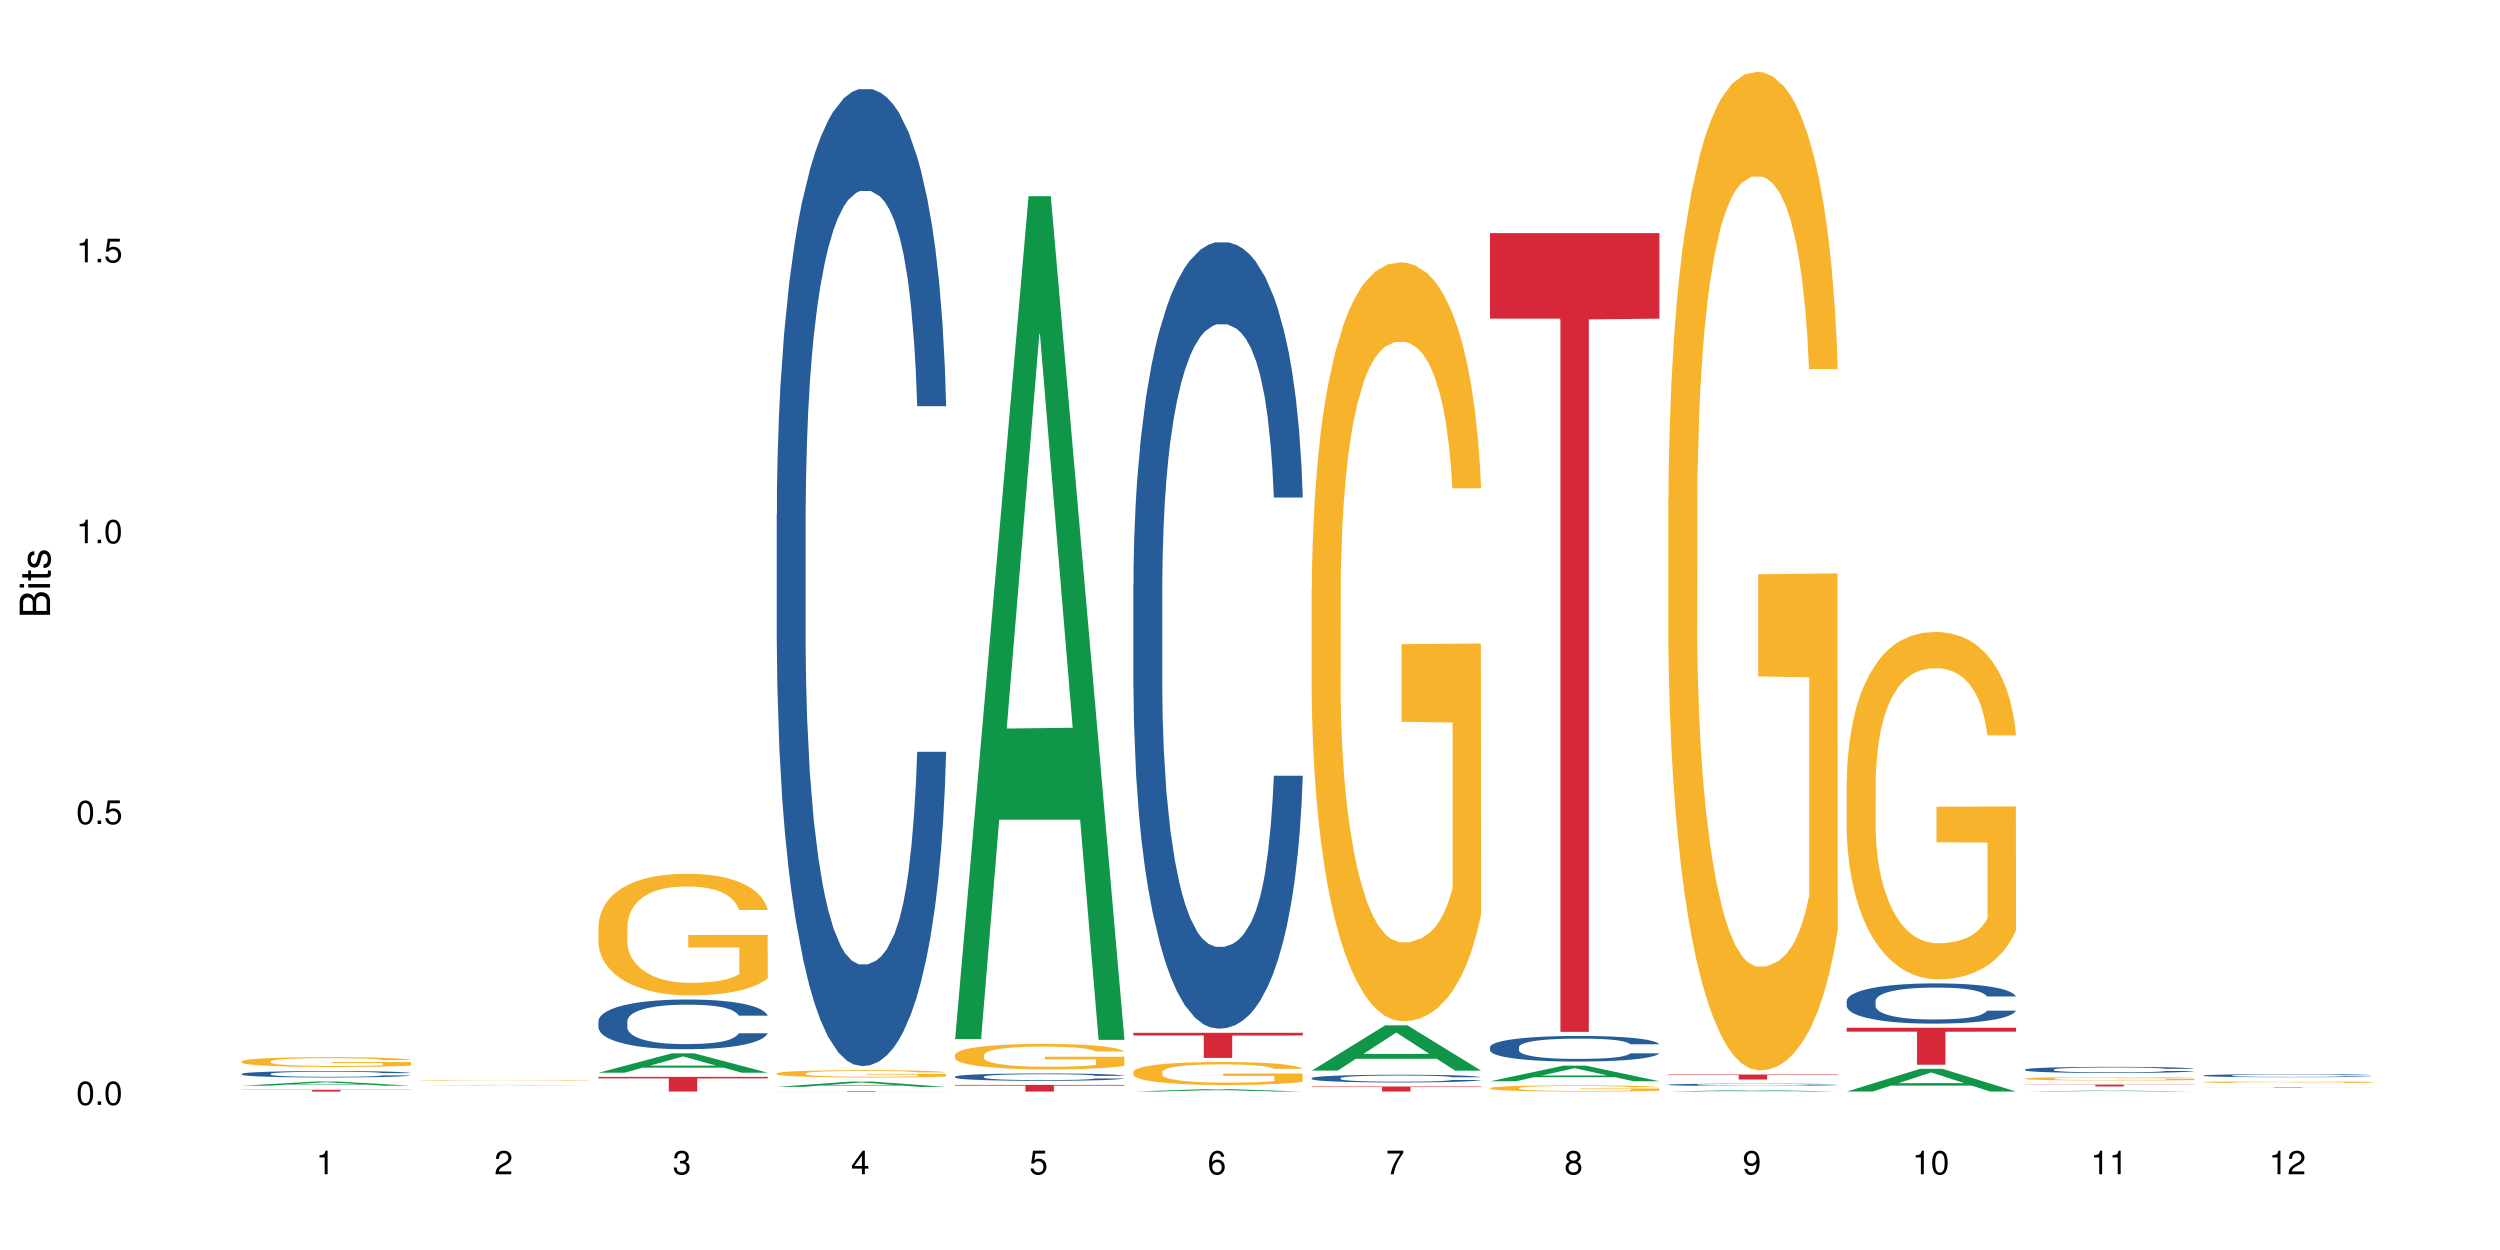 <?xml version="1.0" encoding="UTF-8"?>
<svg xmlns="http://www.w3.org/2000/svg" xmlns:xlink="http://www.w3.org/1999/xlink" width="720pt" height="360pt" viewBox="0 0 720 360" version="1.1">
<defs>
<g>
<symbol overflow="visible" id="glyph0-0">
<path style="stroke:none;" d=""/>
</symbol>
<symbol overflow="visible" id="glyph0-1">
<path style="stroke:none;" d="M 2.641 -6.797 C 2 -6.797 1.422 -6.531 1.078 -6.047 C 0.641 -5.453 0.406 -4.547 0.406 -3.297 C 0.406 -1 1.188 0.219 2.641 0.219 C 4.078 0.219 4.859 -1 4.859 -3.234 C 4.859 -4.562 4.656 -5.438 4.203 -6.047 C 3.844 -6.531 3.281 -6.797 2.641 -6.797 Z M 2.641 -6.047 C 3.547 -6.047 4 -5.125 4 -3.312 C 4 -1.375 3.562 -0.484 2.625 -0.484 C 1.734 -0.484 1.281 -1.422 1.281 -3.281 C 1.281 -5.141 1.734 -6.047 2.641 -6.047 Z M 2.641 -6.047 "/>
</symbol>
<symbol overflow="visible" id="glyph0-2">
<path style="stroke:none;" d="M 1.828 -1 L 0.828 -1 L 0.828 0 L 1.828 0 Z M 1.828 -1 "/>
</symbol>
<symbol overflow="visible" id="glyph0-3">
<path style="stroke:none;" d="M 4.562 -6.797 L 1.062 -6.797 L 0.547 -3.094 L 1.328 -3.094 C 1.719 -3.562 2.047 -3.734 2.578 -3.734 C 3.484 -3.734 4.062 -3.109 4.062 -2.094 C 4.062 -1.125 3.484 -0.531 2.578 -0.531 C 1.828 -0.531 1.375 -0.906 1.188 -1.672 L 0.328 -1.672 C 0.453 -1.109 0.547 -0.844 0.75 -0.594 C 1.125 -0.078 1.828 0.219 2.594 0.219 C 3.969 0.219 4.922 -0.781 4.922 -2.219 C 4.922 -3.562 4.031 -4.484 2.719 -4.484 C 2.25 -4.484 1.859 -4.359 1.469 -4.062 L 1.734 -5.969 L 4.562 -5.969 Z M 4.562 -6.797 "/>
</symbol>
<symbol overflow="visible" id="glyph0-4">
<path style="stroke:none;" d="M 2.484 -4.844 L 2.484 0 L 3.328 0 L 3.328 -6.797 L 2.766 -6.797 C 2.469 -5.75 2.281 -5.609 0.984 -5.453 L 0.984 -4.844 Z M 2.484 -4.844 "/>
</symbol>
<symbol overflow="visible" id="glyph0-5">
<path style="stroke:none;" d="M 4.859 -0.828 L 1.281 -0.828 C 1.359 -1.391 1.672 -1.75 2.5 -2.234 L 3.469 -2.75 C 4.406 -3.266 4.906 -3.969 4.906 -4.812 C 4.906 -5.375 4.672 -5.906 4.266 -6.266 C 3.859 -6.625 3.375 -6.797 2.719 -6.797 C 1.859 -6.797 1.219 -6.5 0.844 -5.922 C 0.609 -5.562 0.5 -5.125 0.484 -4.438 L 1.328 -4.438 C 1.359 -4.906 1.406 -5.188 1.531 -5.406 C 1.75 -5.812 2.188 -6.062 2.703 -6.062 C 3.469 -6.062 4.031 -5.516 4.031 -4.781 C 4.031 -4.25 3.719 -3.797 3.125 -3.438 L 2.234 -2.938 C 0.812 -2.141 0.406 -1.5 0.328 0 L 4.859 0 Z M 4.859 -0.828 "/>
</symbol>
<symbol overflow="visible" id="glyph0-6">
<path style="stroke:none;" d="M 2.125 -3.125 L 2.578 -3.125 C 3.516 -3.125 3.984 -2.703 3.984 -1.891 C 3.984 -1.031 3.469 -0.531 2.578 -0.531 C 1.656 -0.531 1.203 -0.984 1.156 -1.969 L 0.312 -1.969 C 0.344 -1.422 0.438 -1.078 0.609 -0.766 C 0.953 -0.109 1.625 0.219 2.547 0.219 C 3.953 0.219 4.859 -0.609 4.859 -1.906 C 4.859 -2.766 4.516 -3.25 3.703 -3.516 C 4.344 -3.766 4.656 -4.25 4.656 -4.938 C 4.656 -6.109 3.875 -6.797 2.578 -6.797 C 1.203 -6.797 0.484 -6.047 0.453 -4.609 L 1.297 -4.609 C 1.312 -5.016 1.344 -5.25 1.453 -5.453 C 1.641 -5.828 2.062 -6.062 2.594 -6.062 C 3.344 -6.062 3.797 -5.625 3.797 -4.906 C 3.797 -4.422 3.609 -4.141 3.25 -3.984 C 3.016 -3.891 2.719 -3.844 2.125 -3.844 Z M 2.125 -3.125 "/>
</symbol>
<symbol overflow="visible" id="glyph0-7">
<path style="stroke:none;" d="M 3.141 -1.625 L 3.141 0 L 3.984 0 L 3.984 -1.625 L 4.984 -1.625 L 4.984 -2.391 L 3.984 -2.391 L 3.984 -6.797 L 3.359 -6.797 L 0.266 -2.516 L 0.266 -1.625 Z M 3.141 -2.391 L 1 -2.391 L 3.141 -5.359 Z M 3.141 -2.391 "/>
</symbol>
<symbol overflow="visible" id="glyph0-8">
<path style="stroke:none;" d="M 4.781 -5.031 C 4.609 -6.141 3.891 -6.797 2.844 -6.797 C 2.094 -6.797 1.422 -6.438 1.031 -5.828 C 0.609 -5.172 0.406 -4.344 0.406 -3.094 C 0.406 -1.953 0.578 -1.234 0.984 -0.625 C 1.359 -0.078 1.953 0.219 2.703 0.219 C 3.984 0.219 4.922 -0.734 4.922 -2.078 C 4.922 -3.344 4.062 -4.234 2.844 -4.234 C 2.172 -4.234 1.641 -3.969 1.281 -3.469 C 1.281 -5.125 1.828 -6.047 2.797 -6.047 C 3.391 -6.047 3.797 -5.672 3.938 -5.031 Z M 2.734 -3.484 C 3.547 -3.484 4.062 -2.922 4.062 -2 C 4.062 -1.156 3.484 -0.531 2.703 -0.531 C 1.922 -0.531 1.328 -1.188 1.328 -2.047 C 1.328 -2.891 1.906 -3.484 2.734 -3.484 Z M 2.734 -3.484 "/>
</symbol>
<symbol overflow="visible" id="glyph0-9">
<path style="stroke:none;" d="M 4.984 -6.797 L 0.438 -6.797 L 0.438 -5.969 L 4.109 -5.969 C 2.5 -3.656 1.828 -2.234 1.328 0 L 2.219 0 C 2.594 -2.172 3.453 -4.047 4.984 -6.094 Z M 4.984 -6.797 "/>
</symbol>
<symbol overflow="visible" id="glyph0-10">
<path style="stroke:none;" d="M 3.75 -3.578 C 4.453 -4 4.688 -4.344 4.688 -4.984 C 4.688 -6.047 3.844 -6.797 2.641 -6.797 C 1.438 -6.797 0.594 -6.047 0.594 -4.984 C 0.594 -4.359 0.828 -4.016 1.516 -3.578 C 0.734 -3.203 0.359 -2.641 0.359 -1.891 C 0.359 -0.641 1.297 0.219 2.641 0.219 C 3.984 0.219 4.922 -0.641 4.922 -1.875 C 4.922 -2.641 4.531 -3.203 3.75 -3.578 Z M 2.641 -6.047 C 3.359 -6.047 3.812 -5.625 3.812 -4.969 C 3.812 -4.344 3.344 -3.922 2.641 -3.922 C 1.922 -3.922 1.453 -4.344 1.453 -4.984 C 1.453 -5.625 1.922 -6.047 2.641 -6.047 Z M 2.641 -3.203 C 3.484 -3.203 4.062 -2.672 4.062 -1.875 C 4.062 -1.062 3.484 -0.531 2.625 -0.531 C 1.797 -0.531 1.219 -1.078 1.219 -1.875 C 1.219 -2.672 1.797 -3.203 2.641 -3.203 Z M 2.641 -3.203 "/>
</symbol>
<symbol overflow="visible" id="glyph0-11">
<path style="stroke:none;" d="M 0.516 -1.547 C 0.672 -0.438 1.406 0.219 2.438 0.219 C 3.188 0.219 3.859 -0.141 4.266 -0.75 C 4.688 -1.406 4.891 -2.25 4.891 -3.484 C 4.891 -4.625 4.703 -5.359 4.312 -5.953 C 3.938 -6.5 3.344 -6.797 2.594 -6.797 C 1.297 -6.797 0.359 -5.844 0.359 -4.516 C 0.359 -3.25 1.234 -2.344 2.453 -2.344 C 3.094 -2.344 3.562 -2.578 4.016 -3.109 C 4 -1.453 3.469 -0.531 2.5 -0.531 C 1.906 -0.531 1.484 -0.906 1.359 -1.547 Z M 2.578 -6.062 C 3.375 -6.062 3.969 -5.406 3.969 -4.531 C 3.969 -3.688 3.375 -3.094 2.547 -3.094 C 1.734 -3.094 1.234 -3.672 1.234 -4.578 C 1.234 -5.438 1.797 -6.062 2.578 -6.062 Z M 2.578 -6.062 "/>
</symbol>
<symbol overflow="visible" id="glyph1-0">
<path style="stroke:none;" d=""/>
</symbol>
<symbol overflow="visible" id="glyph1-1">
<path style="stroke:none;" d="M 0 -0.953 L 0 -4.891 C 0 -5.719 -0.234 -6.344 -0.734 -6.797 C -1.188 -7.234 -1.812 -7.469 -2.5 -7.469 C -3.547 -7.469 -4.188 -7 -4.625 -5.875 C -4.984 -6.672 -5.641 -7.094 -6.531 -7.094 C -7.156 -7.094 -7.734 -6.859 -8.141 -6.391 C -8.562 -5.938 -8.75 -5.344 -8.75 -4.5 L -8.75 -0.953 Z M -4.984 -2.062 L -7.766 -2.062 L -7.766 -4.219 C -7.766 -4.844 -7.688 -5.203 -7.453 -5.5 C -7.219 -5.812 -6.859 -5.969 -6.375 -5.969 C -5.906 -5.969 -5.531 -5.812 -5.297 -5.5 C -5.062 -5.203 -4.984 -4.844 -4.984 -4.219 Z M -0.984 -2.062 L -4 -2.062 L -4 -4.781 C -4 -5.328 -3.859 -5.688 -3.578 -5.953 C -3.297 -6.219 -2.922 -6.359 -2.484 -6.359 C -2.062 -6.359 -1.688 -6.219 -1.406 -5.953 C -1.109 -5.688 -0.984 -5.328 -0.984 -4.781 Z M -0.984 -2.062 "/>
</symbol>
<symbol overflow="visible" id="glyph1-2">
<path style="stroke:none;" d="M -6.281 -1.797 L -6.281 -0.797 L 0 -0.797 L 0 -1.797 Z M -8.75 -1.797 L -8.75 -0.797 L -7.484 -0.797 L -7.484 -1.797 Z M -8.75 -1.797 "/>
</symbol>
<symbol overflow="visible" id="glyph1-3">
<path style="stroke:none;" d="M -6.281 -3.047 L -6.281 -2.016 L -8.016 -2.016 L -8.016 -1.016 L -6.281 -1.016 L -6.281 -0.172 L -5.469 -0.172 L -5.469 -1.016 L -0.719 -1.016 C -0.078 -1.016 0.281 -1.453 0.281 -2.234 C 0.281 -2.469 0.25 -2.719 0.188 -3.047 L -0.641 -3.047 C -0.609 -2.922 -0.594 -2.766 -0.594 -2.562 C -0.594 -2.141 -0.719 -2.016 -1.156 -2.016 L -5.469 -2.016 L -5.469 -3.047 Z M -6.281 -3.047 "/>
</symbol>
<symbol overflow="visible" id="glyph1-4">
<path style="stroke:none;" d="M -4.531 -5.25 C -5.766 -5.25 -6.469 -4.422 -6.469 -2.969 C -6.469 -1.516 -5.719 -0.562 -4.547 -0.562 C -3.562 -0.562 -3.094 -1.062 -2.734 -2.562 L -2.516 -3.484 C -2.344 -4.188 -2.094 -4.469 -1.625 -4.469 C -1.047 -4.469 -0.641 -3.875 -0.641 -3 C -0.641 -2.453 -0.797 -2 -1.062 -1.75 C -1.25 -1.594 -1.422 -1.531 -1.875 -1.469 L -1.875 -0.406 C -0.422 -0.453 0.281 -1.266 0.281 -2.922 C 0.281 -4.5 -0.5 -5.516 -1.719 -5.516 C -2.656 -5.516 -3.172 -4.984 -3.469 -3.734 L -3.703 -2.766 C -3.891 -1.953 -4.156 -1.609 -4.594 -1.609 C -5.172 -1.609 -5.547 -2.125 -5.547 -2.938 C -5.547 -3.75 -5.203 -4.172 -4.531 -4.203 Z M -4.531 -5.25 "/>
</symbol>
</g>
</defs>
<g id="surface110366">
<rect x="0" y="0" width="720" height="360" style="fill:rgb(100%,100%,100%);fill-opacity:1;stroke:none;"/>
<path style=" stroke:none;fill-rule:nonzero;fill:rgb(6.275%,58.824%,28.235%);fill-opacity:1;" d="M 69.629 312.676 L 69.68 312.672 L 90.793 311.488 L 97.203 311.488 L 118.418 312.676 L 110.965 312.676 L 105.648 312.367 L 82.348 312.367 L 77.137 312.676 L 69.629 312.676 L 84.59 312.238 L 103.512 312.238 L 94.074 311.684 L 93.867 311.684 L 84.535 312.238 L 84.59 312.238 Z M 69.629 312.676 "/>
<path style=" stroke:none;fill-rule:nonzero;fill:rgb(14.51%,36.078%,60%);fill-opacity:1;" d="M 69.629 309.266 L 69.688 309.266 L 69.688 309.223 L 69.867 309.16 L 70.285 309.078 L 70.699 309.023 L 71.77 308.922 L 73.258 308.828 L 74.805 308.754 L 75.938 308.711 L 76.949 308.676 L 79.27 308.613 L 80.754 308.582 L 82.363 308.551 L 84.324 308.523 L 85.754 308.508 L 88.965 308.48 L 91.348 308.469 L 93.191 308.461 L 97.176 308.461 L 99.559 308.469 L 101.281 308.477 L 103.188 308.492 L 104.793 308.508 L 107.59 308.543 L 110.09 308.59 L 111.219 308.617 L 113.004 308.672 L 114.371 308.723 L 115.324 308.766 L 116.395 308.828 L 117.348 308.902 L 118.062 308.988 L 118.418 309.062 L 110.09 309.062 L 109.672 308.996 L 109.195 308.941 L 108.305 308.871 L 107.41 308.824 L 106.16 308.773 L 105.031 308.742 L 103.484 308.711 L 102.117 308.691 L 100.688 308.676 L 99.32 308.664 L 96.699 308.656 L 93.668 308.656 L 92.535 308.66 L 90.215 308.672 L 88.965 308.684 L 87.18 308.707 L 85.934 308.73 L 84.445 308.762 L 83.434 308.793 L 82.184 308.836 L 81.289 308.875 L 80.281 308.93 L 79.684 308.973 L 79.148 309.02 L 78.672 309.074 L 78.316 309.133 L 78.078 309.195 L 77.961 309.258 L 77.961 309.52 L 78.078 309.582 L 78.375 309.652 L 79.148 309.754 L 80.281 309.844 L 81.59 309.914 L 82.84 309.965 L 83.551 309.988 L 84.504 310.016 L 85.992 310.051 L 88.133 310.082 L 89.383 310.098 L 91.285 310.109 L 93.25 310.117 L 95.867 310.117 L 98.188 310.109 L 99.734 310.102 L 101.344 310.09 L 103.543 310.059 L 104.91 310.031 L 106.102 310 L 106.996 309.969 L 107.59 309.941 L 108.48 309.891 L 109.195 309.832 L 109.73 309.773 L 110.09 309.715 L 118.418 309.715 L 118.062 309.781 L 117.523 309.848 L 116.988 309.898 L 116.156 309.957 L 115.203 310.008 L 113.836 310.066 L 112.707 310.105 L 111.219 310.148 L 109.852 310.18 L 108.363 310.211 L 106.16 310.242 L 104.734 310.262 L 103.188 310.277 L 101.344 310.289 L 99.02 310.301 L 96.523 310.309 L 94.203 310.309 L 91.703 310.305 L 89.859 310.301 L 87.418 310.285 L 84.387 310.254 L 82.184 310.223 L 80.457 310.191 L 78.969 310.156 L 77.305 310.109 L 75.164 310.035 L 73.855 309.98 L 72.961 309.93 L 71.949 309.867 L 71.234 309.805 L 70.402 309.711 L 69.809 309.594 L 69.629 309.5 Z M 69.629 309.266 "/>
<path style=" stroke:none;fill-rule:nonzero;fill:rgb(96.863%,70.196%,16.863%);fill-opacity:1;" d="M 69.629 305.668 L 69.688 305.664 L 69.688 305.613 L 69.926 305.496 L 70.523 305.336 L 71.297 305.203 L 72.129 305.102 L 72.664 305.047 L 73.555 304.969 L 74.328 304.914 L 76.293 304.797 L 78.793 304.688 L 80.16 304.641 L 81.707 304.598 L 83.91 304.547 L 84.922 304.531 L 88.016 304.488 L 91.523 304.465 L 95.391 304.457 L 97.176 304.457 L 99.617 304.469 L 102.949 304.496 L 104.852 304.523 L 106.34 304.547 L 107.887 304.582 L 109.789 304.633 L 111.574 304.695 L 113.004 304.758 L 114.43 304.836 L 115.621 304.918 L 116.633 305.008 L 117.523 305.117 L 118.062 305.207 L 118.418 305.297 L 110.148 305.297 L 109.672 305.207 L 109.137 305.137 L 108.242 305.051 L 107.352 304.988 L 106.457 304.941 L 104.793 304.875 L 103.363 304.832 L 101.578 304.797 L 99.855 304.773 L 97.891 304.758 L 96.699 304.754 L 93.547 304.754 L 90.691 304.77 L 89.027 304.793 L 87.836 304.812 L 86.168 304.852 L 85.16 304.883 L 84.562 304.902 L 82.777 304.98 L 81.59 305.055 L 80.934 305.105 L 80.102 305.18 L 79.508 305.25 L 78.852 305.355 L 78.496 305.434 L 78.02 305.605 L 77.961 306.07 L 78.137 306.172 L 78.496 306.277 L 78.969 306.367 L 79.684 306.469 L 80.398 306.543 L 81.648 306.645 L 82.719 306.711 L 83.551 306.754 L 85.16 306.824 L 85.812 306.848 L 87.359 306.895 L 88.965 306.93 L 90.93 306.961 L 92.418 306.977 L 94.797 306.988 L 97.832 306.988 L 101.402 306.973 L 103.664 306.953 L 105.211 306.934 L 106.219 306.914 L 107.469 306.887 L 108.363 306.859 L 109.195 306.832 L 110.207 306.789 L 110.207 306.172 L 95.512 306.168 L 95.512 305.879 L 118.359 305.875 L 118.418 306.887 L 117.168 306.957 L 115.621 307.023 L 114.133 307.074 L 112.586 307.117 L 110.387 307.168 L 108.602 307.199 L 105.863 307.234 L 103.363 307.258 L 100.746 307.273 L 98.426 307.281 L 95.691 307.285 L 93.25 307.277 L 90.633 307.262 L 88.551 307.242 L 86.645 307.215 L 84.742 307.184 L 82.363 307.129 L 80.816 307.086 L 79.207 307.031 L 77.602 306.965 L 76.176 306.895 L 75.223 306.84 L 74.27 306.781 L 73.258 306.703 L 72.309 306.613 L 71.594 306.535 L 70.938 306.445 L 70.461 306.359 L 69.988 306.242 L 69.75 306.148 L 69.629 306.07 Z M 69.629 305.668 "/>
<path style=" stroke:none;fill-rule:nonzero;fill:rgb(83.922%,15.686%,22.353%);fill-opacity:1;" d="M 69.629 313.855 L 118.418 313.855 L 118.418 313.91 L 98.086 313.91 L 98.086 314.371 L 89.902 314.371 L 89.902 313.91 L 69.629 313.91 Z M 69.629 313.855 "/>
<path style=" stroke:none;fill-rule:nonzero;fill:rgb(6.275%,58.824%,28.235%);fill-opacity:1;" d="M 120.984 312.562 L 121.039 312.562 L 142.148 312.457 L 148.559 312.457 L 169.773 312.562 L 162.32 312.562 L 157.004 312.535 L 133.703 312.535 L 128.492 312.562 L 120.984 312.562 L 135.945 312.523 L 154.867 312.523 L 145.434 312.473 L 145.328 312.473 L 145.223 312.477 L 135.895 312.523 L 135.945 312.523 Z M 120.984 312.562 "/>
<path style=" stroke:none;fill-rule:nonzero;fill:rgb(96.863%,70.196%,16.863%);fill-opacity:1;" d="M 120.984 311.164 L 121.047 311.164 L 121.047 311.16 L 121.281 311.152 L 121.879 311.141 L 122.652 311.133 L 123.484 311.125 L 124.02 311.121 L 124.914 311.113 L 125.688 311.109 L 127.648 311.102 L 130.148 311.094 L 131.516 311.09 L 133.062 311.09 L 135.266 311.086 L 136.277 311.082 L 139.371 311.082 L 142.883 311.078 L 150.973 311.078 L 154.305 311.082 L 156.207 311.082 L 157.695 311.086 L 159.242 311.086 L 161.148 311.09 L 162.934 311.094 L 164.359 311.098 L 165.789 311.105 L 166.977 311.109 L 167.988 311.117 L 168.883 311.125 L 169.418 311.133 L 169.773 311.137 L 161.504 311.137 L 161.027 311.133 L 160.492 311.125 L 159.602 311.121 L 158.707 311.117 L 157.816 311.113 L 156.148 311.109 L 154.723 311.105 L 152.938 311.102 L 151.211 311.102 L 149.246 311.098 L 144.902 311.098 L 142.047 311.102 L 139.191 311.102 L 137.527 311.105 L 136.516 311.109 L 135.918 311.109 L 134.133 311.117 L 132.945 311.121 L 132.289 311.125 L 131.457 311.129 L 130.863 311.133 L 130.207 311.141 L 129.852 311.148 L 129.375 311.16 L 129.316 311.191 L 129.492 311.199 L 129.852 311.207 L 130.328 311.215 L 131.039 311.219 L 131.754 311.227 L 133.004 311.234 L 134.074 311.238 L 134.906 311.242 L 136.516 311.246 L 137.168 311.246 L 138.715 311.25 L 140.324 311.254 L 142.285 311.254 L 143.773 311.258 L 149.188 311.258 L 152.758 311.254 L 156.566 311.254 L 157.578 311.25 L 158.828 311.25 L 159.719 311.246 L 160.551 311.246 L 161.562 311.242 L 161.562 311.199 L 146.867 311.199 L 146.867 311.18 L 169.715 311.18 L 169.773 311.25 L 168.523 311.254 L 166.977 311.258 L 165.492 311.262 L 163.941 311.266 L 161.742 311.27 L 159.957 311.273 L 157.219 311.273 L 154.723 311.277 L 141.988 311.277 L 139.906 311.273 L 138.004 311.273 L 136.098 311.27 L 133.719 311.266 L 132.172 311.262 L 130.566 311.262 L 128.957 311.254 L 127.531 311.25 L 125.625 311.242 L 124.613 311.238 L 123.664 311.23 L 122.949 311.227 L 122.293 311.219 L 121.82 311.211 L 121.105 311.199 L 120.984 311.191 Z M 120.984 311.164 "/>
<path style=" stroke:none;fill-rule:nonzero;fill:rgb(6.275%,58.824%,28.235%);fill-opacity:1;" d="M 172.344 308.949 L 172.395 308.941 L 193.504 303.355 L 199.914 303.355 L 221.129 308.953 L 213.676 308.953 L 208.359 307.492 L 185.059 307.492 L 179.848 308.949 L 172.344 308.949 L 187.301 306.887 L 206.223 306.883 L 196.789 304.27 L 196.684 304.266 L 196.578 304.281 L 187.25 306.883 L 187.301 306.887 Z M 172.344 308.949 "/>
<path style=" stroke:none;fill-rule:nonzero;fill:rgb(14.51%,36.078%,60%);fill-opacity:1;" d="M 172.344 294.094 L 172.402 294.082 L 172.402 293.766 L 172.578 293.27 L 172.996 292.641 L 173.414 292.211 L 174.484 291.438 L 175.973 290.691 L 177.52 290.117 L 178.648 289.777 L 179.66 289.516 L 181.98 289.031 L 183.469 288.781 L 185.074 288.559 L 187.039 288.336 L 188.465 288.207 L 191.68 287.996 L 194.059 287.906 L 195.902 287.867 L 199.891 287.867 L 202.27 287.918 L 203.996 287.984 L 205.898 288.09 L 207.504 288.207 L 210.301 288.496 L 212.801 288.859 L 213.93 289.07 L 215.715 289.477 L 217.086 289.867 L 218.035 290.207 L 219.109 290.691 L 220.059 291.281 L 220.773 291.949 L 221.129 292.512 L 212.801 292.512 L 212.383 291.988 L 211.906 291.582 L 211.016 291.047 L 210.125 290.668 L 208.875 290.285 L 207.742 290.039 L 206.195 289.789 L 204.828 289.633 L 203.398 289.516 L 202.031 289.438 L 199.414 289.359 L 196.379 289.359 L 195.25 289.383 L 192.93 289.488 L 191.68 289.582 L 189.895 289.762 L 188.645 289.934 L 187.156 290.195 L 186.145 290.418 L 184.895 290.758 L 184.004 291.059 L 182.992 291.492 L 182.398 291.816 L 181.863 292.184 L 181.387 292.617 L 181.027 293.074 L 180.789 293.559 L 180.672 294.027 L 180.672 296.055 L 180.789 296.527 L 181.09 297.074 L 181.863 297.875 L 182.992 298.566 L 184.301 299.117 L 185.551 299.508 L 186.266 299.691 L 187.215 299.902 L 188.703 300.164 L 190.848 300.426 L 192.094 300.531 L 194 300.633 L 195.961 300.688 L 198.582 300.688 L 200.902 300.633 L 202.449 300.57 L 204.055 300.465 L 206.258 300.242 L 207.625 300.031 L 208.812 299.785 L 209.707 299.535 L 210.301 299.324 L 211.195 298.922 L 211.906 298.477 L 212.445 298.02 L 212.801 297.574 L 221.129 297.574 L 220.773 298.098 L 220.238 298.605 L 219.703 298.984 L 218.871 299.445 L 217.918 299.848 L 216.551 300.309 L 215.418 300.609 L 213.93 300.934 L 212.562 301.184 L 211.074 301.406 L 208.875 301.668 L 207.445 301.797 L 205.898 301.914 L 204.055 302.02 L 201.734 302.113 L 199.234 302.164 L 196.914 302.176 L 194.414 302.152 L 192.57 302.098 L 190.133 301.98 L 187.098 301.746 L 184.895 301.496 L 183.172 301.25 L 181.684 300.988 L 180.016 300.633 L 177.875 300.059 L 176.566 299.613 L 175.672 299.246 L 174.664 298.738 L 173.949 298.281 L 173.117 297.547 L 172.52 296.617 L 172.344 295.898 Z M 172.344 294.094 "/>
<path style=" stroke:none;fill-rule:nonzero;fill:rgb(96.863%,70.196%,16.863%);fill-opacity:1;" d="M 172.344 266.656 L 172.402 266.625 L 172.402 265.984 L 172.641 264.543 L 173.234 262.562 L 174.008 260.93 L 174.84 259.648 L 175.375 258.977 L 176.27 258.016 L 177.043 257.312 L 179.004 255.875 L 181.504 254.531 L 182.875 253.953 L 184.422 253.41 L 186.621 252.801 L 187.633 252.578 L 190.727 252.066 L 194.238 251.746 L 198.105 251.648 L 199.891 251.684 L 202.328 251.809 L 205.66 252.16 L 207.566 252.48 L 209.051 252.801 L 210.598 253.219 L 212.504 253.859 L 214.289 254.625 L 215.715 255.395 L 217.145 256.352 L 218.336 257.379 L 219.344 258.496 L 220.238 259.84 L 220.773 260.961 L 221.129 262.082 L 212.859 262.082 L 212.383 260.961 L 211.848 260.098 L 210.957 259.043 L 210.062 258.273 L 209.172 257.664 L 207.504 256.832 L 206.078 256.32 L 204.293 255.875 L 202.566 255.586 L 200.605 255.395 L 199.414 255.328 L 196.262 255.328 L 193.402 255.555 L 191.738 255.809 L 190.547 256.066 L 188.883 256.547 L 187.871 256.93 L 187.277 257.184 L 185.492 258.176 L 184.301 259.074 L 183.648 259.68 L 182.812 260.641 L 182.219 261.504 L 181.562 262.785 L 181.207 263.746 L 180.73 265.922 L 180.672 271.68 L 180.852 272.895 L 181.207 274.207 L 181.684 275.359 L 182.398 276.574 L 183.109 277.504 L 184.359 278.75 L 185.43 279.582 L 186.266 280.129 L 187.871 280.992 L 188.527 281.281 L 190.074 281.855 L 191.68 282.305 L 193.641 282.688 L 195.129 282.879 L 197.508 283.039 L 200.543 283.039 L 204.113 282.848 L 206.375 282.59 L 207.922 282.336 L 208.934 282.113 L 210.184 281.758 L 211.074 281.441 L 211.906 281.086 L 212.918 280.543 L 212.918 272.895 L 198.223 272.863 L 198.223 269.281 L 221.07 269.25 L 221.129 281.758 L 219.883 282.625 L 218.336 283.457 L 216.848 284.094 L 215.301 284.641 L 213.098 285.246 L 211.312 285.633 L 208.578 286.078 L 206.078 286.367 L 203.461 286.559 L 201.141 286.656 L 198.402 286.688 L 195.961 286.625 L 193.344 286.43 L 191.262 286.176 L 189.359 285.855 L 187.453 285.441 L 185.074 284.766 L 183.527 284.223 L 181.922 283.551 L 180.316 282.75 L 178.887 281.887 L 177.934 281.215 L 176.984 280.449 L 175.973 279.488 L 175.02 278.398 L 174.305 277.406 L 173.652 276.289 L 173.176 275.23 L 172.699 273.793 L 172.461 272.641 L 172.344 271.648 Z M 172.344 266.656 "/>
<path style=" stroke:none;fill-rule:nonzero;fill:rgb(83.922%,15.686%,22.353%);fill-opacity:1;" d="M 172.344 310.133 L 221.129 310.133 L 221.129 310.586 L 200.797 310.59 L 200.797 314.371 L 192.617 314.371 L 192.617 310.594 L 192.496 310.586 L 172.344 310.586 Z M 172.344 310.133 "/>
<path style=" stroke:none;fill-rule:nonzero;fill:rgb(6.275%,58.824%,28.235%);fill-opacity:1;" d="M 223.699 313.02 L 223.75 313.02 L 244.859 311.504 L 251.273 311.504 L 272.488 313.023 L 265.031 313.023 L 259.715 312.625 L 236.418 312.625 L 231.203 313.02 L 223.699 313.02 L 238.656 312.461 L 257.578 312.461 L 248.145 311.75 L 248.039 311.75 L 247.938 311.754 L 238.605 312.461 L 238.656 312.461 Z M 223.699 313.02 "/>
<path style=" stroke:none;fill-rule:nonzero;fill:rgb(14.51%,36.078%,60%);fill-opacity:1;" d="M 223.699 148.102 L 223.758 147.848 L 223.758 141.676 L 223.938 131.902 L 224.352 119.555 L 224.77 111.07 L 225.84 95.895 L 227.328 81.238 L 228.875 69.922 L 230.004 63.234 L 231.016 58.09 L 233.336 48.574 L 234.824 43.688 L 236.43 39.316 L 238.395 34.945 L 239.82 32.375 L 243.035 28.258 L 245.414 26.457 L 247.258 25.688 L 251.246 25.688 L 253.625 26.715 L 255.352 28 L 257.254 30.059 L 258.863 32.375 L 261.656 38.031 L 264.156 45.23 L 265.289 49.348 L 267.074 57.32 L 268.441 65.035 L 269.395 71.723 L 270.465 81.238 L 271.414 92.809 L 272.129 105.926 L 272.488 116.984 L 264.156 116.984 L 263.742 106.699 L 263.266 98.727 L 262.371 88.18 L 261.48 80.723 L 260.23 73.266 L 259.102 68.379 L 257.551 63.492 L 256.184 60.406 L 254.758 58.09 L 253.387 56.547 L 250.77 55.004 L 247.734 55.004 L 246.605 55.52 L 244.285 57.578 L 243.035 59.379 L 241.25 62.977 L 240 66.32 L 238.512 71.465 L 237.5 75.836 L 236.254 82.523 L 235.359 88.438 L 234.348 96.926 L 233.754 103.355 L 233.219 110.555 L 232.742 119.043 L 232.387 128.043 L 232.148 137.559 L 232.027 146.816 L 232.027 186.68 L 232.148 195.938 L 232.445 206.738 L 233.219 222.426 L 234.348 236.059 L 235.656 246.859 L 236.906 254.574 L 237.621 258.176 L 238.574 262.289 L 240.059 267.434 L 242.203 272.578 L 243.453 274.633 L 245.355 276.691 L 247.32 277.723 L 249.938 277.723 L 252.258 276.691 L 253.805 275.406 L 255.41 273.348 L 257.613 268.977 L 258.98 264.863 L 260.172 259.977 L 261.062 255.09 L 261.656 250.973 L 262.551 243 L 263.266 234.258 L 263.801 225.258 L 264.156 216.512 L 272.488 216.512 L 272.129 226.801 L 271.594 236.828 L 271.059 244.289 L 270.227 253.289 L 269.273 261.262 L 267.906 270.262 L 266.773 276.176 L 265.289 282.605 L 263.918 287.492 L 262.43 291.867 L 260.23 297.008 L 258.801 299.582 L 257.254 301.895 L 255.41 303.953 L 253.09 305.754 L 250.59 306.781 L 248.27 307.039 L 245.773 306.523 L 243.926 305.496 L 241.488 303.18 L 238.453 298.551 L 236.254 293.664 L 234.527 288.781 L 233.039 283.637 L 231.375 276.691 L 229.23 265.375 L 227.922 256.633 L 227.031 249.43 L 226.02 239.402 L 225.305 230.398 L 224.473 216 L 223.875 197.738 L 223.699 183.594 Z M 223.699 148.102 "/>
<path style=" stroke:none;fill-rule:nonzero;fill:rgb(96.863%,70.196%,16.863%);fill-opacity:1;" d="M 223.699 309.121 L 223.758 309.117 L 223.758 309.078 L 223.996 308.992 L 224.59 308.875 L 225.363 308.777 L 226.195 308.699 L 226.734 308.66 L 227.625 308.602 L 228.398 308.559 L 230.363 308.473 L 232.859 308.391 L 234.23 308.355 L 235.777 308.324 L 237.977 308.289 L 238.988 308.273 L 242.082 308.242 L 245.594 308.223 L 249.461 308.219 L 251.246 308.219 L 253.684 308.227 L 257.016 308.25 L 258.922 308.27 L 260.41 308.289 L 261.957 308.312 L 263.859 308.352 L 265.645 308.398 L 267.074 308.445 L 268.5 308.5 L 269.691 308.562 L 270.703 308.629 L 271.594 308.711 L 272.129 308.777 L 272.488 308.844 L 264.215 308.844 L 263.742 308.777 L 263.203 308.727 L 262.312 308.664 L 261.422 308.617 L 260.527 308.578 L 258.863 308.531 L 257.434 308.5 L 255.648 308.473 L 253.922 308.453 L 251.961 308.445 L 250.77 308.441 L 247.617 308.441 L 244.762 308.453 L 243.094 308.469 L 241.906 308.484 L 240.238 308.512 L 239.227 308.535 L 238.633 308.551 L 236.848 308.609 L 235.656 308.664 L 235.004 308.699 L 234.168 308.758 L 233.574 308.812 L 232.922 308.887 L 232.562 308.945 L 232.086 309.074 L 232.027 309.422 L 232.207 309.496 L 232.562 309.574 L 233.039 309.645 L 233.754 309.715 L 234.469 309.773 L 235.719 309.848 L 236.789 309.898 L 237.621 309.93 L 239.227 309.98 L 239.883 310 L 241.43 310.035 L 243.035 310.059 L 245 310.082 L 246.484 310.094 L 248.867 310.105 L 251.898 310.105 L 255.469 310.094 L 257.73 310.078 L 259.277 310.062 L 260.289 310.047 L 261.539 310.027 L 262.43 310.008 L 263.266 309.988 L 264.277 309.953 L 264.277 309.496 L 249.578 309.492 L 249.578 309.277 L 272.426 309.277 L 272.488 310.027 L 271.238 310.078 L 269.691 310.129 L 268.203 310.168 L 266.656 310.199 L 264.453 310.238 L 262.668 310.262 L 259.934 310.285 L 257.434 310.305 L 254.816 310.316 L 252.496 310.32 L 249.758 310.324 L 247.32 310.32 L 244.699 310.309 L 242.617 310.293 L 240.715 310.273 L 238.812 310.25 L 236.43 310.207 L 234.883 310.176 L 233.277 310.137 L 231.672 310.086 L 230.242 310.035 L 229.293 309.996 L 228.34 309.949 L 227.328 309.891 L 226.375 309.824 L 225.66 309.766 L 225.008 309.699 L 224.531 309.637 L 224.055 309.551 L 223.816 309.48 L 223.699 309.422 Z M 223.699 309.121 "/>
<path style=" stroke:none;fill-rule:nonzero;fill:rgb(83.922%,15.686%,22.353%);fill-opacity:1;" d="M 223.699 314.203 L 272.488 314.203 L 272.488 314.219 L 252.152 314.219 L 252.152 314.371 L 243.973 314.371 L 243.973 314.219 L 223.699 314.219 Z M 223.699 314.203 "/>
<path style=" stroke:none;fill-rule:nonzero;fill:rgb(6.275%,58.824%,28.235%);fill-opacity:1;" d="M 275.055 299.254 L 275.105 299.027 L 296.219 56.5 L 302.629 56.5 L 323.844 299.484 L 316.391 299.484 L 311.074 236.059 L 287.773 236.059 L 282.559 299.254 L 275.055 299.254 L 290.016 209.82 L 308.934 209.59 L 299.5 96.199 L 299.398 95.973 L 299.293 96.656 L 289.961 209.59 L 290.016 209.82 Z M 275.055 299.254 "/>
<path style=" stroke:none;fill-rule:nonzero;fill:rgb(14.51%,36.078%,60%);fill-opacity:1;" d="M 275.055 310.078 L 275.113 310.078 L 275.113 310.031 L 275.293 309.957 L 275.711 309.863 L 276.125 309.801 L 277.195 309.684 L 278.684 309.574 L 280.23 309.488 L 281.359 309.438 L 282.371 309.398 L 284.691 309.328 L 286.18 309.293 L 287.789 309.258 L 289.75 309.227 L 291.18 309.207 L 294.391 309.176 L 296.77 309.16 L 298.617 309.156 L 302.602 309.156 L 304.98 309.164 L 306.707 309.172 L 308.613 309.188 L 310.219 309.207 L 313.016 309.25 L 315.512 309.301 L 316.645 309.332 L 318.43 309.395 L 319.797 309.453 L 320.75 309.504 L 321.82 309.574 L 322.773 309.66 L 323.484 309.762 L 323.844 309.844 L 315.512 309.844 L 315.098 309.766 L 314.621 309.707 L 313.727 309.625 L 312.836 309.57 L 311.586 309.516 L 310.457 309.477 L 308.91 309.441 L 307.539 309.418 L 306.113 309.398 L 304.742 309.387 L 302.125 309.375 L 299.09 309.375 L 297.961 309.379 L 295.641 309.395 L 294.391 309.41 L 292.605 309.438 L 291.355 309.461 L 289.871 309.5 L 288.859 309.535 L 287.609 309.586 L 286.715 309.629 L 285.703 309.691 L 285.109 309.742 L 284.574 309.797 L 284.098 309.859 L 283.742 309.926 L 283.504 310 L 283.383 310.07 L 283.383 310.371 L 283.504 310.441 L 283.801 310.52 L 284.574 310.641 L 285.703 310.742 L 287.012 310.824 L 288.262 310.883 L 288.977 310.91 L 289.93 310.941 L 291.418 310.98 L 293.559 311.02 L 294.809 311.035 L 296.711 311.051 L 298.676 311.059 L 301.293 311.059 L 303.613 311.051 L 305.16 311.039 L 306.766 311.023 L 308.969 310.992 L 310.336 310.961 L 311.527 310.922 L 312.418 310.887 L 313.016 310.855 L 313.906 310.793 L 314.621 310.73 L 315.156 310.66 L 315.512 310.594 L 323.844 310.594 L 323.484 310.672 L 322.949 310.75 L 322.414 310.805 L 321.582 310.871 L 320.629 310.934 L 319.262 311 L 318.133 311.047 L 316.645 311.094 L 315.273 311.129 L 313.789 311.164 L 311.586 311.203 L 310.16 311.223 L 308.613 311.238 L 306.766 311.254 L 304.445 311.27 L 301.949 311.277 L 299.629 311.277 L 297.129 311.273 L 295.285 311.266 L 292.844 311.25 L 289.809 311.215 L 287.609 311.176 L 285.883 311.141 L 284.395 311.102 L 282.73 311.051 L 280.586 310.965 L 279.277 310.898 L 278.387 310.844 L 277.375 310.77 L 276.66 310.699 L 275.828 310.59 L 275.234 310.453 L 275.055 310.348 Z M 275.055 310.078 "/>
<path style=" stroke:none;fill-rule:nonzero;fill:rgb(96.863%,70.196%,16.863%);fill-opacity:1;" d="M 275.055 303.797 L 275.113 303.789 L 275.113 303.656 L 275.352 303.355 L 275.945 302.941 L 276.719 302.602 L 277.555 302.332 L 278.09 302.191 L 278.98 301.992 L 279.754 301.844 L 281.719 301.547 L 284.219 301.266 L 285.586 301.145 L 287.133 301.031 L 289.336 300.902 L 290.344 300.855 L 293.438 300.75 L 296.949 300.684 L 300.816 300.664 L 302.602 300.672 L 305.043 300.695 L 308.375 300.77 L 310.277 300.836 L 311.766 300.902 L 313.312 300.992 L 315.215 301.125 L 317 301.285 L 318.43 301.445 L 319.855 301.645 L 321.047 301.859 L 322.059 302.094 L 322.949 302.371 L 323.484 302.605 L 323.844 302.84 L 315.574 302.84 L 315.098 302.605 L 314.562 302.426 L 313.668 302.207 L 312.777 302.047 L 311.883 301.918 L 310.219 301.746 L 308.789 301.637 L 307.004 301.547 L 305.281 301.484 L 303.316 301.445 L 302.125 301.43 L 298.973 301.43 L 296.117 301.477 L 294.449 301.531 L 293.262 301.586 L 291.594 301.684 L 290.582 301.766 L 289.988 301.82 L 288.203 302.027 L 287.012 302.211 L 286.359 302.34 L 285.527 302.539 L 284.93 302.719 L 284.277 302.988 L 283.918 303.188 L 283.445 303.641 L 283.383 304.844 L 283.562 305.098 L 283.918 305.371 L 284.395 305.613 L 285.109 305.867 L 285.824 306.059 L 287.074 306.32 L 288.145 306.492 L 288.977 306.605 L 290.582 306.785 L 291.238 306.848 L 292.785 306.969 L 294.391 307.062 L 296.355 307.141 L 297.844 307.18 L 300.223 307.215 L 303.258 307.215 L 306.828 307.176 L 309.086 307.121 L 310.633 307.066 L 311.645 307.02 L 312.895 306.949 L 313.789 306.879 L 314.621 306.809 L 315.633 306.695 L 315.633 305.098 L 300.938 305.09 L 300.938 304.344 L 323.785 304.336 L 323.844 306.949 L 322.594 307.129 L 321.047 307.301 L 319.559 307.434 L 318.012 307.547 L 315.812 307.676 L 314.027 307.754 L 311.289 307.848 L 308.789 307.91 L 306.172 307.949 L 303.852 307.969 L 301.113 307.977 L 298.676 307.961 L 296.059 307.922 L 293.977 307.867 L 292.07 307.801 L 290.168 307.715 L 287.789 307.574 L 286.238 307.461 L 284.633 307.32 L 283.027 307.156 L 281.598 306.973 L 280.648 306.832 L 279.695 306.672 L 278.684 306.473 L 277.73 306.246 L 277.02 306.039 L 276.363 305.805 L 275.887 305.586 L 275.41 305.285 L 275.172 305.043 L 275.055 304.836 Z M 275.055 303.797 "/>
<path style=" stroke:none;fill-rule:nonzero;fill:rgb(83.922%,15.686%,22.353%);fill-opacity:1;" d="M 275.055 312.457 L 323.844 312.457 L 323.844 312.664 L 303.508 312.664 L 303.508 314.371 L 295.328 314.371 L 295.328 312.664 L 275.055 312.664 Z M 275.055 312.457 "/>
<path style=" stroke:none;fill-rule:nonzero;fill:rgb(6.275%,58.824%,28.235%);fill-opacity:1;" d="M 326.41 314.371 L 326.465 314.371 L 347.574 313.66 L 353.984 313.66 L 375.199 314.371 L 367.746 314.371 L 362.43 314.184 L 339.129 314.184 L 333.918 314.371 L 326.41 314.371 L 341.371 314.109 L 360.293 314.109 L 350.855 313.777 L 350.648 313.777 L 341.32 314.109 L 341.371 314.109 Z M 326.41 314.371 "/>
<path style=" stroke:none;fill-rule:nonzero;fill:rgb(14.51%,36.078%,60%);fill-opacity:1;" d="M 326.41 168.344 L 326.469 168.137 L 326.469 163.168 L 326.648 155.301 L 327.066 145.363 L 327.48 138.535 L 328.555 126.32 L 330.039 114.52 L 331.586 105.414 L 332.719 100.031 L 333.73 95.891 L 336.051 88.23 L 337.535 84.297 L 339.145 80.781 L 341.105 77.262 L 342.535 75.191 L 345.746 71.879 L 348.129 70.43 L 349.973 69.809 L 353.957 69.809 L 356.34 70.637 L 358.062 71.672 L 359.969 73.328 L 361.574 75.191 L 364.371 79.746 L 366.871 85.539 L 368 88.852 L 369.785 95.27 L 371.152 101.48 L 372.105 106.863 L 373.176 114.52 L 374.129 123.836 L 374.844 134.395 L 375.199 143.293 L 366.871 143.293 L 366.453 135.016 L 365.977 128.598 L 365.086 120.109 L 364.191 114.105 L 362.941 108.105 L 361.812 104.172 L 360.266 100.238 L 358.898 97.754 L 357.469 95.891 L 356.102 94.648 L 353.484 93.406 L 350.449 93.406 L 349.316 93.82 L 346.996 95.477 L 345.746 96.926 L 343.961 99.824 L 342.715 102.516 L 341.227 106.656 L 340.215 110.176 L 338.965 115.555 L 338.074 120.316 L 337.062 127.148 L 336.465 132.324 L 335.93 138.121 L 335.453 144.949 L 335.098 152.195 L 334.859 159.855 L 334.742 167.309 L 334.742 199.395 L 334.859 206.844 L 335.156 215.539 L 335.93 228.168 L 337.062 239.137 L 338.371 247.832 L 339.621 254.043 L 340.332 256.941 L 341.285 260.254 L 342.773 264.391 L 344.914 268.531 L 346.164 270.188 L 348.066 271.844 L 350.031 272.672 L 352.648 272.672 L 354.969 271.844 L 356.516 270.809 L 358.125 269.152 L 360.324 265.633 L 361.691 262.32 L 362.883 258.391 L 363.777 254.457 L 364.371 251.145 L 365.262 244.727 L 365.977 237.688 L 366.512 230.445 L 366.871 223.406 L 375.199 223.406 L 374.844 231.684 L 374.309 239.758 L 373.77 245.762 L 372.938 253.008 L 371.988 259.426 L 370.617 266.668 L 369.488 271.43 L 368 276.605 L 366.633 280.539 L 365.145 284.059 L 362.941 288.199 L 361.516 290.266 L 359.969 292.129 L 358.125 293.785 L 355.805 295.234 L 353.305 296.062 L 350.984 296.27 L 348.484 295.855 L 346.641 295.027 L 344.199 293.164 L 341.168 289.441 L 338.965 285.508 L 337.238 281.574 L 335.754 277.434 L 334.086 271.844 L 331.945 262.734 L 330.637 255.699 L 329.742 249.902 L 328.73 241.828 L 328.016 234.582 L 327.184 222.992 L 326.59 208.293 L 326.41 196.91 Z M 326.41 168.344 "/>
<path style=" stroke:none;fill-rule:nonzero;fill:rgb(96.863%,70.196%,16.863%);fill-opacity:1;" d="M 326.41 308.691 L 326.469 308.688 L 326.469 308.566 L 326.707 308.293 L 327.305 307.918 L 328.078 307.609 L 328.91 307.367 L 329.445 307.238 L 330.336 307.059 L 331.109 306.926 L 333.074 306.652 L 335.574 306.398 L 336.941 306.289 L 338.488 306.188 L 340.691 306.07 L 341.703 306.031 L 344.797 305.934 L 348.305 305.871 L 352.172 305.855 L 353.957 305.859 L 356.398 305.883 L 359.73 305.949 L 361.633 306.012 L 363.121 306.07 L 364.668 306.148 L 366.57 306.27 L 368.355 306.418 L 369.785 306.562 L 371.215 306.742 L 372.402 306.938 L 373.414 307.148 L 374.309 307.402 L 374.844 307.613 L 375.199 307.828 L 366.93 307.828 L 366.453 307.613 L 365.918 307.453 L 365.023 307.25 L 364.133 307.105 L 363.238 306.992 L 361.574 306.836 L 360.145 306.738 L 358.359 306.652 L 356.637 306.598 L 354.672 306.562 L 353.484 306.551 L 350.328 306.551 L 347.473 306.594 L 345.809 306.641 L 344.617 306.688 L 342.953 306.781 L 341.941 306.852 L 341.344 306.902 L 339.559 307.09 L 338.371 307.258 L 337.715 307.371 L 336.883 307.555 L 336.289 307.719 L 335.633 307.961 L 335.277 308.141 L 334.801 308.555 L 334.742 309.641 L 334.918 309.871 L 335.277 310.121 L 335.754 310.34 L 336.465 310.57 L 337.18 310.742 L 338.43 310.98 L 339.5 311.137 L 340.332 311.242 L 341.941 311.402 L 342.594 311.457 L 344.141 311.566 L 345.746 311.652 L 347.711 311.723 L 349.199 311.762 L 351.578 311.793 L 354.613 311.793 L 358.184 311.754 L 360.445 311.707 L 361.992 311.656 L 363.004 311.617 L 364.25 311.551 L 365.145 311.488 L 365.977 311.422 L 366.988 311.32 L 366.988 309.871 L 352.293 309.867 L 352.293 309.188 L 375.141 309.184 L 375.199 311.551 L 373.949 311.711 L 372.402 311.871 L 370.914 311.992 L 369.367 312.094 L 367.168 312.207 L 365.383 312.281 L 362.645 312.367 L 360.145 312.422 L 357.527 312.457 L 355.207 312.477 L 352.473 312.48 L 350.031 312.469 L 347.414 312.434 L 345.332 312.383 L 343.426 312.324 L 341.523 312.246 L 339.145 312.117 L 337.598 312.016 L 335.988 311.887 L 334.383 311.738 L 332.957 311.574 L 332.004 311.445 L 331.051 311.301 L 330.039 311.121 L 329.09 310.914 L 328.375 310.727 L 327.719 310.516 L 327.242 310.312 L 326.77 310.043 L 326.531 309.824 L 326.41 309.637 Z M 326.41 308.691 "/>
<path style=" stroke:none;fill-rule:nonzero;fill:rgb(83.922%,15.686%,22.353%);fill-opacity:1;" d="M 326.41 297.449 L 375.199 297.449 L 375.199 298.223 L 354.867 298.23 L 354.867 304.676 L 346.684 304.676 L 346.684 298.238 L 346.566 298.223 L 326.41 298.223 Z M 326.41 297.449 "/>
<path style=" stroke:none;fill-rule:nonzero;fill:rgb(6.275%,58.824%,28.235%);fill-opacity:1;" d="M 377.766 308.336 L 377.82 308.324 L 398.93 295.297 L 405.34 295.297 L 426.555 308.348 L 419.102 308.348 L 413.785 304.941 L 390.484 304.941 L 385.273 308.336 L 377.766 308.336 L 392.727 303.531 L 411.648 303.52 L 402.215 297.43 L 402.109 297.418 L 402.004 297.453 L 392.676 303.52 L 392.727 303.531 Z M 377.766 308.336 "/>
<path style=" stroke:none;fill-rule:nonzero;fill:rgb(14.51%,36.078%,60%);fill-opacity:1;" d="M 377.766 310.492 L 377.828 310.492 L 377.828 310.441 L 378.004 310.367 L 378.422 310.27 L 378.84 310.203 L 379.91 310.082 L 381.395 309.965 L 382.945 309.879 L 384.074 309.824 L 385.086 309.785 L 387.406 309.707 L 388.895 309.672 L 390.5 309.637 L 392.465 309.602 L 393.891 309.582 L 397.105 309.547 L 399.484 309.535 L 401.328 309.527 L 405.316 309.527 L 407.695 309.535 L 409.422 309.547 L 411.324 309.562 L 412.93 309.582 L 415.727 309.625 L 418.227 309.684 L 419.355 309.715 L 421.141 309.777 L 422.508 309.84 L 423.461 309.891 L 424.531 309.965 L 425.484 310.059 L 426.199 310.16 L 426.555 310.25 L 418.227 310.25 L 417.809 310.168 L 417.332 310.105 L 416.441 310.02 L 415.547 309.961 L 414.301 309.902 L 413.168 309.863 L 411.621 309.828 L 410.254 309.801 L 408.824 309.785 L 407.457 309.773 L 404.84 309.758 L 401.805 309.758 L 400.676 309.762 L 398.352 309.781 L 397.105 309.793 L 395.32 309.824 L 394.07 309.848 L 392.582 309.891 L 391.57 309.922 L 390.32 309.977 L 389.43 310.023 L 388.418 310.09 L 387.824 310.141 L 387.285 310.199 L 386.812 310.266 L 386.453 310.336 L 386.215 310.41 L 386.098 310.484 L 386.098 310.797 L 386.215 310.871 L 386.512 310.957 L 387.285 311.082 L 388.418 311.188 L 389.727 311.273 L 390.977 311.336 L 391.691 311.363 L 392.641 311.395 L 394.129 311.438 L 396.27 311.477 L 397.52 311.492 L 399.426 311.508 L 401.387 311.516 L 404.004 311.516 L 406.328 311.508 L 407.875 311.5 L 409.48 311.48 L 411.68 311.449 L 413.051 311.414 L 414.238 311.375 L 415.133 311.34 L 415.727 311.305 L 416.621 311.242 L 417.332 311.172 L 417.867 311.102 L 418.227 311.035 L 426.555 311.035 L 426.199 311.113 L 425.664 311.195 L 425.129 311.254 L 424.293 311.324 L 423.344 311.387 L 421.973 311.457 L 420.844 311.504 L 419.355 311.555 L 417.988 311.594 L 416.5 311.629 L 414.301 311.668 L 412.871 311.688 L 411.324 311.707 L 409.48 311.723 L 407.16 311.738 L 404.66 311.746 L 402.34 311.75 L 399.84 311.742 L 397.996 311.734 L 395.559 311.719 L 392.523 311.68 L 390.32 311.645 L 388.598 311.605 L 387.109 311.562 L 385.441 311.508 L 383.301 311.418 L 381.992 311.352 L 381.098 311.293 L 380.086 311.215 L 379.375 311.145 L 378.539 311.031 L 377.945 310.887 L 377.766 310.773 Z M 377.766 310.492 "/>
<path style=" stroke:none;fill-rule:nonzero;fill:rgb(96.863%,70.196%,16.863%);fill-opacity:1;" d="M 377.766 169.16 L 377.828 168.961 L 377.828 164.969 L 378.066 155.984 L 378.66 143.609 L 379.434 133.426 L 380.266 125.441 L 380.801 121.25 L 381.695 115.262 L 382.469 110.871 L 384.43 101.887 L 386.93 93.504 L 388.297 89.91 L 389.844 86.52 L 392.047 82.727 L 393.059 81.328 L 396.152 78.133 L 399.664 76.137 L 403.531 75.539 L 405.316 75.738 L 407.754 76.535 L 411.086 78.734 L 412.988 80.73 L 414.477 82.727 L 416.023 85.32 L 417.93 89.312 L 419.715 94.102 L 421.141 98.895 L 422.57 104.883 L 423.758 111.27 L 424.77 118.258 L 425.664 126.641 L 426.199 133.629 L 426.555 140.613 L 418.285 140.613 L 417.809 133.629 L 417.273 128.238 L 416.383 121.648 L 415.488 116.859 L 414.598 113.066 L 412.93 107.875 L 411.504 104.684 L 409.719 101.887 L 407.992 100.09 L 406.027 98.895 L 404.84 98.496 L 401.684 98.496 L 398.828 99.891 L 397.164 101.488 L 395.973 103.086 L 394.309 106.082 L 393.297 108.477 L 392.699 110.074 L 390.918 116.262 L 389.727 121.852 L 389.07 125.641 L 388.238 131.633 L 387.645 137.02 L 386.988 145.004 L 386.633 150.992 L 386.156 164.566 L 386.098 200.5 L 386.273 208.086 L 386.633 216.27 L 387.109 223.453 L 387.824 231.039 L 388.535 236.828 L 389.785 244.613 L 390.855 249.805 L 391.691 253.199 L 393.297 258.586 L 393.949 260.383 L 395.496 263.977 L 397.105 266.77 L 399.066 269.168 L 400.555 270.363 L 402.934 271.363 L 405.969 271.363 L 409.539 270.164 L 411.801 268.566 L 413.348 266.973 L 414.359 265.574 L 415.609 263.379 L 416.5 261.383 L 417.332 259.188 L 418.344 255.793 L 418.344 208.086 L 403.648 207.883 L 403.648 185.527 L 426.496 185.328 L 426.555 263.379 L 425.305 268.766 L 423.758 273.957 L 422.273 277.949 L 420.727 281.344 L 418.523 285.137 L 416.738 287.531 L 414 290.324 L 411.504 292.121 L 408.883 293.32 L 406.562 293.918 L 403.828 294.117 L 401.387 293.719 L 398.77 292.523 L 396.688 290.926 L 394.785 288.93 L 392.879 286.332 L 390.5 282.141 L 388.953 278.75 L 387.348 274.555 L 385.738 269.566 L 384.312 264.176 L 383.359 259.984 L 382.406 255.195 L 381.395 249.207 L 380.445 242.418 L 379.73 236.23 L 379.074 229.242 L 378.602 222.656 L 378.125 213.672 L 377.887 206.488 L 377.766 200.301 Z M 377.766 169.16 "/>
<path style=" stroke:none;fill-rule:nonzero;fill:rgb(83.922%,15.686%,22.353%);fill-opacity:1;" d="M 377.766 312.926 L 426.555 312.926 L 426.555 313.082 L 406.223 313.082 L 406.223 314.371 L 398.043 314.371 L 398.043 313.086 L 397.922 313.082 L 377.766 313.082 Z M 377.766 312.926 "/>
<path style=" stroke:none;fill-rule:nonzero;fill:rgb(6.275%,58.824%,28.235%);fill-opacity:1;" d="M 429.125 311.402 L 429.176 311.398 L 450.285 306.906 L 456.695 306.906 L 477.91 311.406 L 470.457 311.406 L 465.141 310.23 L 441.84 310.23 L 436.629 311.402 L 429.125 311.402 L 444.082 309.746 L 463.004 309.738 L 453.57 307.641 L 453.465 307.637 L 453.359 307.648 L 444.031 309.738 L 444.082 309.746 Z M 429.125 311.402 "/>
<path style=" stroke:none;fill-rule:nonzero;fill:rgb(14.51%,36.078%,60%);fill-opacity:1;" d="M 429.125 301.566 L 429.184 301.559 L 429.184 301.395 L 429.363 301.141 L 429.777 300.816 L 430.195 300.594 L 431.266 300.199 L 432.754 299.812 L 434.301 299.52 L 435.43 299.344 L 436.441 299.207 L 438.762 298.961 L 440.25 298.832 L 441.855 298.719 L 443.82 298.602 L 445.246 298.535 L 448.461 298.426 L 450.84 298.379 L 452.684 298.359 L 456.672 298.359 L 459.051 298.387 L 460.777 298.422 L 462.68 298.473 L 464.285 298.535 L 467.082 298.684 L 469.582 298.871 L 470.711 298.98 L 472.496 299.188 L 473.867 299.391 L 474.816 299.566 L 475.891 299.812 L 476.84 300.117 L 477.555 300.461 L 477.91 300.75 L 469.582 300.75 L 469.164 300.48 L 468.691 300.273 L 467.797 299.996 L 466.906 299.801 L 465.656 299.605 L 464.523 299.477 L 462.977 299.352 L 461.609 299.27 L 460.18 299.207 L 458.812 299.168 L 456.195 299.129 L 453.16 299.129 L 452.031 299.141 L 449.711 299.195 L 448.461 299.242 L 446.676 299.336 L 445.426 299.422 L 443.938 299.559 L 442.926 299.672 L 441.676 299.848 L 440.785 300.004 L 439.773 300.227 L 439.18 300.395 L 438.645 300.582 L 438.168 300.805 L 437.809 301.039 L 437.57 301.289 L 437.453 301.531 L 437.453 302.574 L 437.57 302.816 L 437.871 303.102 L 438.645 303.512 L 439.773 303.867 L 441.082 304.148 L 442.332 304.352 L 443.047 304.445 L 443.996 304.555 L 445.484 304.688 L 447.629 304.824 L 448.875 304.879 L 450.781 304.93 L 452.746 304.957 L 455.363 304.957 L 457.684 304.93 L 459.23 304.898 L 460.836 304.844 L 463.039 304.73 L 464.406 304.621 L 465.598 304.492 L 466.488 304.367 L 467.082 304.258 L 467.977 304.051 L 468.691 303.82 L 469.227 303.586 L 469.582 303.355 L 477.91 303.355 L 477.555 303.625 L 477.02 303.887 L 476.484 304.082 L 475.652 304.316 L 474.699 304.527 L 473.332 304.762 L 472.199 304.918 L 470.711 305.086 L 469.344 305.215 L 467.855 305.328 L 465.656 305.461 L 464.227 305.531 L 462.68 305.59 L 460.836 305.645 L 458.516 305.691 L 456.016 305.719 L 453.695 305.727 L 451.195 305.711 L 449.352 305.684 L 446.914 305.625 L 443.879 305.504 L 441.676 305.375 L 439.953 305.246 L 438.465 305.113 L 436.797 304.93 L 434.656 304.633 L 433.348 304.406 L 432.457 304.219 L 431.445 303.953 L 430.73 303.719 L 429.898 303.344 L 429.301 302.863 L 429.125 302.492 Z M 429.125 301.566 "/>
<path style=" stroke:none;fill-rule:nonzero;fill:rgb(96.863%,70.196%,16.863%);fill-opacity:1;" d="M 429.125 313.352 L 429.184 313.348 L 429.184 313.316 L 429.422 313.242 L 430.016 313.141 L 430.789 313.059 L 431.621 312.992 L 432.156 312.957 L 433.051 312.91 L 433.824 312.875 L 435.789 312.801 L 438.285 312.73 L 439.656 312.703 L 441.203 312.676 L 443.402 312.645 L 444.414 312.633 L 447.508 312.605 L 451.02 312.59 L 454.887 312.586 L 456.672 312.586 L 459.109 312.594 L 462.441 312.609 L 464.348 312.629 L 465.832 312.645 L 467.379 312.664 L 469.285 312.695 L 471.07 312.738 L 472.496 312.777 L 473.926 312.824 L 475.117 312.875 L 476.125 312.934 L 477.02 313.004 L 477.555 313.059 L 477.91 313.117 L 469.641 313.117 L 469.164 313.059 L 468.629 313.016 L 467.738 312.961 L 466.844 312.922 L 465.953 312.891 L 464.285 312.848 L 462.859 312.824 L 461.074 312.801 L 459.348 312.785 L 457.387 312.777 L 456.195 312.773 L 453.043 312.773 L 450.188 312.785 L 448.52 312.797 L 447.328 312.809 L 445.664 312.836 L 444.652 312.855 L 444.059 312.867 L 442.273 312.918 L 441.082 312.965 L 440.43 312.992 L 439.594 313.043 L 439 313.086 L 438.344 313.152 L 437.988 313.203 L 437.512 313.312 L 437.453 313.605 L 437.633 313.668 L 437.988 313.734 L 438.465 313.793 L 439.18 313.855 L 439.891 313.902 L 441.141 313.965 L 442.215 314.008 L 443.047 314.035 L 444.652 314.082 L 445.309 314.094 L 446.855 314.125 L 448.461 314.148 L 450.422 314.168 L 451.91 314.176 L 454.293 314.184 L 457.324 314.184 L 460.895 314.176 L 463.156 314.16 L 464.703 314.148 L 465.715 314.137 L 466.965 314.121 L 467.855 314.102 L 468.691 314.086 L 469.699 314.059 L 469.699 313.668 L 455.004 313.668 L 455.004 313.484 L 477.852 313.48 L 477.91 314.121 L 476.664 314.164 L 475.117 314.207 L 473.629 314.238 L 472.082 314.266 L 469.879 314.297 L 468.094 314.316 L 465.359 314.34 L 462.859 314.355 L 460.242 314.363 L 457.922 314.367 L 455.184 314.371 L 452.746 314.367 L 450.125 314.359 L 448.043 314.344 L 446.141 314.328 L 444.234 314.309 L 441.855 314.273 L 440.309 314.246 L 438.703 314.211 L 437.098 314.172 L 435.668 314.125 L 434.715 314.09 L 433.766 314.051 L 432.754 314.004 L 431.801 313.949 L 431.086 313.898 L 430.434 313.84 L 429.957 313.785 L 429.48 313.715 L 429.242 313.656 L 429.125 313.605 Z M 429.125 313.352 "/>
<path style=" stroke:none;fill-rule:nonzero;fill:rgb(83.922%,15.686%,22.353%);fill-opacity:1;" d="M 429.125 67.148 L 477.91 67.148 L 477.91 91.77 L 457.578 91.988 L 457.578 297.18 L 449.398 297.18 L 449.398 92.203 L 449.277 91.77 L 429.125 91.77 Z M 429.125 67.148 "/>
<path style=" stroke:none;fill-rule:nonzero;fill:rgb(6.275%,58.824%,28.235%);fill-opacity:1;" d="M 480.48 314.371 L 480.531 314.371 L 501.641 313.938 L 508.055 313.938 L 529.27 314.371 L 521.812 314.371 L 516.496 314.258 L 493.199 314.258 L 487.984 314.371 L 480.48 314.371 L 495.438 314.211 L 514.359 314.211 L 504.926 314.008 L 504.82 314.008 L 504.719 314.012 L 495.387 314.211 L 495.438 314.211 Z M 480.48 314.371 "/>
<path style=" stroke:none;fill-rule:nonzero;fill:rgb(14.51%,36.078%,60%);fill-opacity:1;" d="M 480.48 312.383 L 480.539 312.379 L 480.539 312.367 L 480.719 312.344 L 481.133 312.312 L 481.551 312.293 L 482.621 312.258 L 484.109 312.223 L 485.656 312.195 L 486.785 312.18 L 487.797 312.168 L 490.117 312.145 L 491.605 312.133 L 493.211 312.121 L 495.176 312.113 L 496.605 312.105 L 499.816 312.094 L 502.195 312.09 L 508.027 312.09 L 510.406 312.094 L 512.133 312.094 L 514.035 312.102 L 515.645 312.105 L 518.441 312.117 L 520.938 312.137 L 522.07 312.145 L 523.855 312.164 L 525.223 312.184 L 526.176 312.199 L 527.246 312.223 L 528.195 312.25 L 528.91 312.281 L 529.27 312.309 L 520.938 312.309 L 520.523 312.281 L 520.047 312.262 L 519.152 312.238 L 518.262 312.219 L 517.012 312.203 L 515.883 312.191 L 514.336 312.18 L 512.965 312.172 L 511.539 312.168 L 510.168 312.164 L 507.551 312.16 L 503.387 312.16 L 501.066 312.164 L 499.816 312.168 L 498.031 312.18 L 496.781 312.188 L 495.293 312.199 L 494.285 312.207 L 493.035 312.227 L 492.141 312.238 L 491.129 312.258 L 490.535 312.273 L 490 312.293 L 489.523 312.312 L 489.168 312.332 L 488.93 312.355 L 488.809 312.379 L 488.809 312.473 L 488.93 312.496 L 489.227 312.52 L 490 312.559 L 491.129 312.59 L 492.438 312.617 L 493.688 312.633 L 494.402 312.645 L 495.355 312.652 L 496.84 312.664 L 498.984 312.676 L 500.234 312.684 L 502.137 312.688 L 504.102 312.691 L 506.719 312.691 L 509.039 312.688 L 510.586 312.684 L 512.191 312.68 L 514.395 312.668 L 515.762 312.66 L 516.953 312.648 L 517.844 312.637 L 518.441 312.625 L 519.332 312.605 L 520.047 312.586 L 520.582 312.566 L 520.938 312.543 L 529.27 312.543 L 528.91 312.57 L 528.375 312.594 L 527.84 312.609 L 527.008 312.633 L 526.055 312.652 L 524.688 312.672 L 523.555 312.688 L 522.07 312.703 L 520.699 312.715 L 519.215 312.723 L 517.012 312.734 L 515.582 312.742 L 514.035 312.746 L 512.191 312.754 L 509.871 312.758 L 500.711 312.758 L 498.27 312.75 L 495.234 312.738 L 493.035 312.727 L 491.309 312.715 L 489.82 312.703 L 488.156 312.688 L 486.012 312.66 L 484.703 312.641 L 483.812 312.621 L 482.801 312.598 L 482.086 312.578 L 481.254 312.543 L 480.656 312.5 L 480.48 312.465 Z M 480.48 312.383 "/>
<path style=" stroke:none;fill-rule:nonzero;fill:rgb(96.863%,70.196%,16.863%);fill-opacity:1;" d="M 480.48 143.855 L 480.539 143.59 L 480.539 138.34 L 480.777 126.52 L 481.371 110.234 L 482.145 96.836 L 482.98 86.328 L 483.516 80.812 L 484.406 72.934 L 485.18 67.156 L 487.145 55.336 L 489.641 44.305 L 491.012 39.574 L 492.559 35.109 L 494.758 30.117 L 495.77 28.281 L 498.863 24.078 L 502.375 21.449 L 506.242 20.664 L 508.027 20.926 L 510.465 21.977 L 513.797 24.867 L 515.703 27.492 L 517.191 30.117 L 518.738 33.535 L 520.641 38.785 L 522.426 45.09 L 523.855 51.395 L 525.281 59.273 L 526.473 67.68 L 527.484 76.875 L 528.375 87.906 L 528.91 97.098 L 529.27 106.293 L 520.996 106.293 L 520.523 97.098 L 519.988 90.008 L 519.094 81.34 L 518.203 75.035 L 517.309 70.043 L 515.645 63.215 L 514.215 59.012 L 512.43 55.336 L 510.703 52.973 L 508.742 51.395 L 507.551 50.871 L 504.398 50.871 L 501.543 52.707 L 499.875 54.809 L 498.688 56.91 L 497.02 60.852 L 496.008 64.004 L 495.414 66.105 L 493.629 74.246 L 492.438 81.602 L 491.785 86.594 L 490.953 94.473 L 490.355 101.566 L 489.703 112.07 L 489.344 119.953 L 488.867 137.812 L 488.809 185.094 L 488.988 195.074 L 489.344 205.844 L 489.82 215.301 L 490.535 225.281 L 491.25 232.898 L 492.5 243.145 L 493.57 249.973 L 494.402 254.438 L 496.008 261.531 L 496.664 263.895 L 498.211 268.621 L 499.816 272.301 L 501.781 275.449 L 503.266 277.027 L 505.648 278.34 L 508.684 278.34 L 512.25 276.766 L 514.512 274.664 L 516.059 272.562 L 517.07 270.723 L 518.32 267.832 L 519.215 265.207 L 520.047 262.316 L 521.059 257.852 L 521.059 195.074 L 506.363 194.812 L 506.363 165.395 L 529.207 165.129 L 529.27 267.832 L 528.02 274.926 L 526.473 281.754 L 524.984 287.008 L 523.438 291.473 L 521.234 296.465 L 519.449 299.617 L 516.715 303.293 L 514.215 305.656 L 511.598 307.234 L 509.277 308.023 L 506.539 308.285 L 504.102 307.758 L 501.484 306.184 L 499.398 304.082 L 497.496 301.453 L 495.594 298.039 L 493.211 292.523 L 491.664 288.059 L 490.059 282.543 L 488.453 275.977 L 487.023 268.883 L 486.074 263.367 L 485.121 257.062 L 484.109 249.184 L 483.156 240.254 L 482.441 232.109 L 481.789 222.918 L 481.312 214.25 L 480.836 202.43 L 480.598 192.973 L 480.48 184.832 Z M 480.48 143.855 "/>
<path style=" stroke:none;fill-rule:nonzero;fill:rgb(83.922%,15.686%,22.353%);fill-opacity:1;" d="M 480.48 309.465 L 529.27 309.465 L 529.27 309.617 L 508.934 309.621 L 508.934 310.91 L 500.754 310.91 L 500.754 309.621 L 500.637 309.617 L 480.48 309.617 Z M 480.48 309.465 "/>
<path style=" stroke:none;fill-rule:nonzero;fill:rgb(6.275%,58.824%,28.235%);fill-opacity:1;" d="M 531.836 314.363 L 531.887 314.359 L 553 307.82 L 559.41 307.82 L 580.625 314.371 L 573.172 314.371 L 567.855 312.66 L 544.555 312.66 L 539.344 314.363 L 531.836 314.363 L 546.797 311.953 L 565.719 311.949 L 556.281 308.891 L 556.18 308.887 L 556.074 308.902 L 546.742 311.949 L 546.797 311.953 Z M 531.836 314.363 "/>
<path style=" stroke:none;fill-rule:nonzero;fill:rgb(14.51%,36.078%,60%);fill-opacity:1;" d="M 531.836 288.266 L 531.895 288.254 L 531.895 288 L 532.074 287.598 L 532.492 287.09 L 532.906 286.742 L 533.977 286.117 L 535.465 285.512 L 537.012 285.047 L 538.145 284.773 L 539.152 284.562 L 541.477 284.168 L 542.961 283.969 L 544.57 283.789 L 546.531 283.609 L 547.961 283.504 L 551.172 283.332 L 553.555 283.258 L 555.398 283.227 L 559.383 283.227 L 561.762 283.27 L 563.488 283.324 L 565.395 283.406 L 567 283.504 L 569.797 283.734 L 572.293 284.031 L 573.426 284.203 L 575.211 284.531 L 576.578 284.848 L 577.531 285.121 L 578.602 285.512 L 579.555 285.988 L 580.266 286.531 L 580.625 286.984 L 572.293 286.984 L 571.879 286.562 L 571.402 286.234 L 570.508 285.801 L 569.617 285.492 L 568.367 285.188 L 567.238 284.984 L 565.691 284.785 L 564.32 284.656 L 562.895 284.562 L 561.527 284.496 L 558.906 284.434 L 555.875 284.434 L 554.742 284.457 L 552.422 284.539 L 551.172 284.613 L 549.387 284.762 L 548.137 284.898 L 546.652 285.113 L 545.641 285.293 L 544.391 285.566 L 543.496 285.809 L 542.484 286.16 L 541.891 286.422 L 541.355 286.719 L 540.879 287.07 L 540.523 287.441 L 540.285 287.832 L 540.164 288.211 L 540.164 289.852 L 540.285 290.234 L 540.582 290.676 L 541.355 291.324 L 542.484 291.883 L 543.797 292.328 L 545.043 292.645 L 545.758 292.793 L 546.711 292.965 L 548.199 293.176 L 550.34 293.387 L 551.59 293.473 L 553.492 293.555 L 555.457 293.598 L 558.074 293.598 L 560.395 293.555 L 561.941 293.504 L 563.547 293.418 L 565.75 293.238 L 567.117 293.07 L 568.309 292.867 L 569.199 292.668 L 569.797 292.496 L 570.688 292.168 L 571.402 291.809 L 571.938 291.438 L 572.293 291.078 L 580.625 291.078 L 580.266 291.504 L 579.73 291.914 L 579.195 292.223 L 578.363 292.594 L 577.41 292.922 L 576.043 293.293 L 574.914 293.535 L 573.426 293.801 L 572.059 294 L 570.57 294.18 L 568.367 294.391 L 566.941 294.496 L 565.395 294.594 L 563.547 294.676 L 561.227 294.75 L 558.73 294.793 L 556.41 294.805 L 553.91 294.785 L 552.066 294.742 L 549.625 294.645 L 546.59 294.457 L 544.391 294.254 L 542.664 294.055 L 541.176 293.84 L 539.512 293.555 L 537.371 293.09 L 536.059 292.73 L 535.168 292.434 L 534.156 292.02 L 533.441 291.652 L 532.609 291.059 L 532.016 290.309 L 531.836 289.727 Z M 531.836 288.266 "/>
<path style=" stroke:none;fill-rule:nonzero;fill:rgb(96.863%,70.196%,16.863%);fill-opacity:1;" d="M 531.836 224.848 L 531.895 224.754 L 531.895 222.93 L 532.133 218.816 L 532.727 213.152 L 533.5 208.492 L 534.336 204.836 L 534.871 202.918 L 535.762 200.176 L 536.535 198.164 L 538.5 194.055 L 541 190.215 L 542.367 188.57 L 543.914 187.016 L 546.117 185.281 L 547.129 184.641 L 550.223 183.18 L 553.73 182.266 L 557.598 181.992 L 559.383 182.082 L 561.824 182.449 L 565.156 183.453 L 567.059 184.367 L 568.547 185.281 L 570.094 186.469 L 571.996 188.297 L 573.781 190.488 L 575.211 192.684 L 576.637 195.422 L 577.828 198.348 L 578.84 201.547 L 579.73 205.383 L 580.266 208.582 L 580.625 211.781 L 572.355 211.781 L 571.879 208.582 L 571.344 206.113 L 570.449 203.098 L 569.559 200.906 L 568.664 199.172 L 567 196.793 L 565.57 195.332 L 563.785 194.055 L 562.062 193.23 L 560.098 192.684 L 558.906 192.5 L 555.754 192.5 L 552.898 193.141 L 551.23 193.871 L 550.043 194.602 L 548.375 195.973 L 547.363 197.07 L 546.77 197.801 L 544.984 200.633 L 543.797 203.191 L 543.141 204.926 L 542.309 207.668 L 541.711 210.137 L 541.059 213.789 L 540.703 216.531 L 540.227 222.746 L 540.164 239.191 L 540.344 242.664 L 540.703 246.41 L 541.176 249.703 L 541.891 253.172 L 542.605 255.824 L 543.855 259.387 L 544.926 261.762 L 545.758 263.316 L 547.363 265.785 L 548.02 266.605 L 549.566 268.25 L 551.172 269.531 L 553.137 270.625 L 554.625 271.176 L 557.004 271.633 L 560.039 271.633 L 563.609 271.082 L 565.867 270.352 L 567.414 269.621 L 568.426 268.98 L 569.676 267.977 L 570.57 267.062 L 571.402 266.059 L 572.414 264.504 L 572.414 242.664 L 557.719 242.574 L 557.719 232.34 L 580.566 232.25 L 580.625 267.977 L 579.375 270.445 L 577.828 272.82 L 576.34 274.648 L 574.793 276.199 L 572.594 277.938 L 570.809 279.031 L 568.07 280.312 L 565.57 281.133 L 562.953 281.684 L 560.633 281.957 L 557.895 282.047 L 555.457 281.867 L 552.84 281.316 L 550.758 280.586 L 548.852 279.672 L 546.949 278.484 L 544.57 276.566 L 543.023 275.012 L 541.414 273.094 L 539.809 270.809 L 538.379 268.344 L 537.43 266.422 L 536.477 264.23 L 535.465 261.488 L 534.512 258.383 L 533.801 255.551 L 533.145 252.352 L 532.668 249.336 L 532.191 245.223 L 531.953 241.934 L 531.836 239.102 Z M 531.836 224.848 "/>
<path style=" stroke:none;fill-rule:nonzero;fill:rgb(83.922%,15.686%,22.353%);fill-opacity:1;" d="M 531.836 295.984 L 580.625 295.984 L 580.625 297.125 L 560.289 297.133 L 560.289 306.641 L 552.109 306.641 L 552.109 297.145 L 551.992 297.125 L 531.836 297.125 Z M 531.836 295.984 "/>
<path style=" stroke:none;fill-rule:nonzero;fill:rgb(6.275%,58.824%,28.235%);fill-opacity:1;" d="M 583.191 314.371 L 583.246 314.371 L 604.355 314.074 L 610.766 314.074 L 631.98 314.371 L 624.527 314.371 L 619.211 314.293 L 595.91 314.293 L 590.699 314.371 L 583.191 314.371 L 598.152 314.262 L 617.074 314.262 L 607.637 314.121 L 607.535 314.121 L 607.43 314.125 L 598.102 314.262 L 598.152 314.262 Z M 583.191 314.371 "/>
<path style=" stroke:none;fill-rule:nonzero;fill:rgb(14.51%,36.078%,60%);fill-opacity:1;" d="M 583.191 308.023 L 583.25 308.023 L 583.25 307.984 L 583.43 307.922 L 583.848 307.844 L 584.262 307.789 L 585.336 307.695 L 586.82 307.602 L 588.367 307.531 L 589.5 307.488 L 590.512 307.457 L 592.832 307.398 L 594.32 307.367 L 595.926 307.34 L 597.887 307.312 L 599.316 307.297 L 602.527 307.27 L 604.91 307.258 L 606.754 307.254 L 610.738 307.254 L 613.121 307.262 L 614.844 307.27 L 616.75 307.281 L 618.355 307.297 L 621.152 307.332 L 623.652 307.375 L 624.781 307.402 L 626.566 307.453 L 627.934 307.5 L 628.887 307.543 L 629.957 307.602 L 630.91 307.676 L 631.625 307.758 L 631.98 307.828 L 623.652 307.828 L 623.234 307.762 L 622.758 307.715 L 621.867 307.648 L 620.973 307.602 L 619.723 307.555 L 618.594 307.523 L 617.047 307.492 L 615.68 307.473 L 614.25 307.457 L 612.883 307.449 L 610.266 307.438 L 607.23 307.438 L 606.098 307.441 L 603.777 307.453 L 602.527 307.465 L 600.746 307.488 L 599.496 307.508 L 598.008 307.543 L 596.996 307.57 L 595.746 307.609 L 594.855 307.648 L 593.844 307.703 L 593.246 307.742 L 592.711 307.789 L 592.234 307.84 L 591.879 307.898 L 591.641 307.957 L 591.523 308.016 L 591.523 308.266 L 591.641 308.324 L 591.938 308.395 L 592.711 308.492 L 593.844 308.578 L 595.152 308.645 L 596.402 308.695 L 597.113 308.715 L 598.066 308.742 L 599.555 308.773 L 601.695 308.809 L 602.945 308.82 L 604.848 308.832 L 606.812 308.84 L 609.43 308.84 L 611.75 308.832 L 613.297 308.824 L 614.906 308.812 L 617.105 308.785 L 618.477 308.758 L 619.664 308.727 L 620.559 308.695 L 621.152 308.672 L 622.043 308.621 L 622.758 308.566 L 623.293 308.508 L 623.652 308.453 L 631.98 308.453 L 631.625 308.52 L 631.09 308.582 L 630.555 308.629 L 629.719 308.684 L 628.77 308.734 L 627.398 308.793 L 626.27 308.828 L 624.781 308.871 L 623.414 308.902 L 621.926 308.93 L 619.723 308.961 L 618.297 308.977 L 616.75 308.992 L 614.906 309.004 L 612.586 309.016 L 610.086 309.023 L 607.766 309.023 L 605.266 309.02 L 603.422 309.016 L 600.98 309 L 597.949 308.969 L 595.746 308.941 L 594.02 308.91 L 592.535 308.875 L 590.867 308.832 L 588.727 308.762 L 587.418 308.707 L 586.523 308.66 L 585.512 308.598 L 584.797 308.543 L 583.965 308.449 L 583.371 308.336 L 583.191 308.246 Z M 583.191 308.023 "/>
<path style=" stroke:none;fill-rule:nonzero;fill:rgb(96.863%,70.196%,16.863%);fill-opacity:1;" d="M 583.191 310.625 L 583.25 310.621 L 583.25 310.605 L 583.488 310.562 L 584.086 310.508 L 584.859 310.465 L 585.691 310.426 L 586.227 310.41 L 587.117 310.383 L 587.895 310.363 L 589.855 310.32 L 592.355 310.285 L 593.723 310.27 L 595.27 310.254 L 597.473 310.234 L 598.484 310.23 L 601.578 310.215 L 605.086 310.207 L 608.953 310.203 L 610.738 310.203 L 613.18 310.207 L 616.512 310.219 L 618.414 310.227 L 619.902 310.234 L 621.449 310.246 L 623.352 310.266 L 625.137 310.285 L 626.566 310.309 L 627.996 310.336 L 629.184 310.363 L 630.195 310.395 L 631.09 310.434 L 631.625 310.465 L 631.98 310.496 L 623.711 310.496 L 623.234 310.465 L 622.699 310.441 L 621.805 310.41 L 620.023 310.371 L 618.355 310.348 L 616.926 310.336 L 615.145 310.32 L 613.418 310.312 L 611.453 310.309 L 610.266 310.305 L 607.109 310.305 L 604.254 310.312 L 602.59 310.32 L 601.398 310.328 L 599.734 310.34 L 598.723 310.352 L 598.125 310.359 L 596.34 310.387 L 595.152 310.41 L 594.496 310.43 L 593.664 310.453 L 593.07 310.48 L 592.414 310.516 L 592.059 310.543 L 591.582 310.602 L 591.523 310.766 L 591.699 310.797 L 592.059 310.836 L 592.535 310.867 L 593.246 310.902 L 593.961 310.926 L 595.211 310.961 L 596.281 310.984 L 597.113 311 L 598.723 311.023 L 599.375 311.031 L 600.922 311.051 L 602.527 311.062 L 604.492 311.074 L 605.98 311.078 L 608.359 311.082 L 611.395 311.082 L 614.965 311.078 L 617.227 311.07 L 618.773 311.062 L 619.785 311.055 L 621.031 311.047 L 621.926 311.039 L 622.758 311.027 L 623.77 311.012 L 623.77 310.797 L 609.074 310.797 L 609.074 310.695 L 631.922 310.695 L 631.98 311.047 L 630.73 311.07 L 629.184 311.094 L 627.695 311.113 L 626.148 311.129 L 623.949 311.145 L 622.164 311.156 L 619.426 311.168 L 616.926 311.176 L 614.309 311.18 L 611.988 311.184 L 606.812 311.184 L 604.195 311.176 L 602.113 311.172 L 600.207 311.16 L 598.305 311.148 L 595.926 311.129 L 594.379 311.117 L 592.77 311.098 L 591.164 311.074 L 589.738 311.051 L 588.785 311.031 L 587.832 311.008 L 586.82 310.984 L 585.871 310.953 L 585.156 310.926 L 584.5 310.895 L 584.023 310.863 L 583.551 310.824 L 583.312 310.789 L 583.191 310.762 Z M 583.191 310.625 "/>
<path style=" stroke:none;fill-rule:nonzero;fill:rgb(83.922%,15.686%,22.353%);fill-opacity:1;" d="M 583.191 312.363 L 631.98 312.363 L 631.98 312.422 L 611.648 312.422 L 611.648 312.895 L 603.465 312.895 L 603.465 312.422 L 583.191 312.422 Z M 583.191 312.363 "/>
<path style=" stroke:none;fill-rule:nonzero;fill:rgb(14.51%,36.078%,60%);fill-opacity:1;" d="M 634.547 309.742 L 634.609 309.738 L 634.609 309.719 L 634.785 309.688 L 635.203 309.652 L 635.621 309.625 L 636.691 309.574 L 638.18 309.531 L 639.727 309.492 L 640.855 309.473 L 641.867 309.457 L 644.188 309.426 L 645.676 309.41 L 647.281 309.398 L 649.246 309.383 L 650.672 309.375 L 653.887 309.363 L 656.266 309.355 L 662.098 309.355 L 664.477 309.359 L 666.203 309.363 L 668.105 309.367 L 669.711 309.375 L 672.508 309.395 L 675.008 309.414 L 676.137 309.43 L 677.922 309.453 L 679.293 309.477 L 680.242 309.5 L 681.312 309.531 L 682.266 309.566 L 682.98 309.609 L 683.336 309.641 L 675.008 309.641 L 674.59 309.609 L 674.113 309.586 L 673.223 309.551 L 672.328 309.527 L 671.082 309.504 L 669.949 309.488 L 668.402 309.473 L 667.035 309.465 L 665.605 309.457 L 664.238 309.453 L 661.621 309.445 L 658.586 309.445 L 657.457 309.449 L 655.137 309.453 L 653.887 309.461 L 652.102 309.473 L 650.852 309.484 L 649.363 309.5 L 648.352 309.512 L 647.102 309.535 L 646.211 309.551 L 645.199 309.578 L 644.605 309.598 L 644.066 309.621 L 643.594 309.648 L 643.234 309.676 L 642.996 309.707 L 642.879 309.738 L 642.879 309.863 L 642.996 309.891 L 643.293 309.926 L 644.066 309.977 L 645.199 310.02 L 646.508 310.051 L 647.758 310.078 L 648.473 310.086 L 649.422 310.102 L 650.91 310.117 L 653.051 310.133 L 654.301 310.141 L 656.207 310.145 L 658.168 310.148 L 660.789 310.148 L 663.109 310.145 L 664.656 310.141 L 666.262 310.137 L 668.461 310.121 L 669.832 310.109 L 671.02 310.094 L 671.914 310.078 L 672.508 310.066 L 673.402 310.039 L 674.113 310.012 L 674.648 309.984 L 675.008 309.957 L 683.336 309.957 L 682.98 309.988 L 682.445 310.02 L 681.91 310.043 L 681.074 310.074 L 680.125 310.098 L 678.754 310.125 L 677.625 310.145 L 676.137 310.164 L 674.77 310.18 L 673.281 310.195 L 671.082 310.211 L 669.652 310.219 L 668.105 310.227 L 666.262 310.23 L 663.941 310.238 L 661.441 310.242 L 656.621 310.242 L 654.777 310.238 L 652.34 310.23 L 649.305 310.215 L 647.102 310.199 L 645.379 310.184 L 643.891 310.168 L 642.223 310.145 L 640.082 310.109 L 638.773 310.082 L 637.879 310.059 L 636.867 310.027 L 636.156 310 L 635.32 309.953 L 634.727 309.898 L 634.547 309.852 Z M 634.547 309.742 "/>
<path style=" stroke:none;fill-rule:nonzero;fill:rgb(96.863%,70.196%,16.863%);fill-opacity:1;" d="M 634.547 311.637 L 634.609 311.637 L 634.609 311.629 L 634.848 311.609 L 635.441 311.578 L 636.215 311.555 L 637.047 311.539 L 637.582 311.527 L 638.477 311.516 L 639.25 311.504 L 641.211 311.484 L 643.711 311.465 L 645.078 311.453 L 646.625 311.445 L 648.828 311.438 L 649.84 311.434 L 652.934 311.426 L 656.445 311.422 L 662.098 311.422 L 664.535 311.426 L 667.867 311.43 L 669.77 311.434 L 671.258 311.438 L 672.805 311.445 L 674.711 311.453 L 676.496 311.465 L 677.922 311.477 L 679.352 311.488 L 680.539 311.504 L 681.551 311.52 L 682.445 311.539 L 682.98 311.555 L 683.336 311.574 L 675.066 311.574 L 674.59 311.555 L 674.055 311.543 L 673.164 311.527 L 672.27 311.516 L 671.379 311.508 L 669.711 311.496 L 668.285 311.488 L 666.5 311.484 L 664.773 311.48 L 662.809 311.477 L 655.609 311.477 L 653.945 311.48 L 652.754 311.484 L 651.09 311.492 L 650.078 311.496 L 649.484 311.5 L 647.699 311.516 L 646.508 311.527 L 645.852 311.539 L 645.02 311.551 L 644.426 311.562 L 643.77 311.582 L 643.414 311.598 L 642.938 311.629 L 642.879 311.711 L 643.059 311.73 L 643.414 311.746 L 643.891 311.766 L 644.605 311.781 L 645.316 311.797 L 646.566 311.812 L 647.637 311.824 L 648.473 311.832 L 650.078 311.848 L 650.73 311.852 L 652.277 311.859 L 653.887 311.863 L 655.848 311.871 L 657.336 311.875 L 662.75 311.875 L 666.32 311.871 L 668.582 311.867 L 670.129 311.867 L 671.141 311.863 L 672.391 311.855 L 673.281 311.852 L 674.113 311.848 L 675.125 311.84 L 675.125 311.73 L 660.43 311.727 L 660.43 311.676 L 683.277 311.676 L 683.336 311.855 L 682.086 311.871 L 680.539 311.883 L 679.055 311.891 L 677.508 311.898 L 675.305 311.906 L 673.52 311.914 L 670.781 311.918 L 668.285 311.922 L 665.668 311.926 L 663.344 311.93 L 660.609 311.93 L 658.168 311.926 L 655.551 311.926 L 653.469 311.922 L 651.566 311.918 L 649.66 311.91 L 647.281 311.902 L 645.734 311.895 L 644.129 311.883 L 642.52 311.871 L 641.094 311.859 L 640.141 311.848 L 639.188 311.84 L 638.18 311.824 L 637.227 311.809 L 636.512 311.793 L 635.859 311.777 L 635.383 311.762 L 634.906 311.742 L 634.668 311.727 L 634.547 311.711 Z M 634.547 311.637 "/>
<path style=" stroke:none;fill-rule:nonzero;fill:rgb(83.922%,15.686%,22.353%);fill-opacity:1;" d="M 634.547 313.109 L 683.336 313.109 L 683.336 313.121 L 663.004 313.121 L 663.004 313.23 L 654.824 313.23 L 654.824 313.121 L 634.547 313.121 Z M 634.547 313.109 "/>
<g style="fill:rgb(0%,0%,0%);fill-opacity:1;">
  <use xlink:href="#glyph0-1" x="21.957" y="318.198"/>
  <use xlink:href="#glyph0-2" x="27.291" y="318.198"/>
  <use xlink:href="#glyph0-1" x="29.958" y="318.198"/>
</g>
<g style="fill:rgb(0%,0%,0%);fill-opacity:1;">
  <use xlink:href="#glyph0-1" x="21.957" y="237.315"/>
  <use xlink:href="#glyph0-2" x="27.291" y="237.315"/>
  <use xlink:href="#glyph0-3" x="29.958" y="237.315"/>
</g>
<g style="fill:rgb(0%,0%,0%);fill-opacity:1;">
  <use xlink:href="#glyph0-4" x="21.957" y="156.433"/>
  <use xlink:href="#glyph0-2" x="27.291" y="156.433"/>
  <use xlink:href="#glyph0-1" x="29.958" y="156.433"/>
</g>
<g style="fill:rgb(0%,0%,0%);fill-opacity:1;">
  <use xlink:href="#glyph0-4" x="21.957" y="75.55"/>
  <use xlink:href="#glyph0-2" x="27.291" y="75.55"/>
  <use xlink:href="#glyph0-3" x="29.958" y="75.55"/>
</g>
<g style="fill:rgb(0%,0%,0%);fill-opacity:1;">
  <use xlink:href="#glyph0-4" x="91.023" y="338.19"/>
</g>
<g style="fill:rgb(0%,0%,0%);fill-opacity:1;">
  <use xlink:href="#glyph0-5" x="142.379" y="338.19"/>
</g>
<g style="fill:rgb(0%,0%,0%);fill-opacity:1;">
  <use xlink:href="#glyph0-6" x="193.734" y="338.19"/>
</g>
<g style="fill:rgb(0%,0%,0%);fill-opacity:1;">
  <use xlink:href="#glyph0-7" x="245.094" y="338.19"/>
</g>
<g style="fill:rgb(0%,0%,0%);fill-opacity:1;">
  <use xlink:href="#glyph0-3" x="296.449" y="338.19"/>
</g>
<g style="fill:rgb(0%,0%,0%);fill-opacity:1;">
  <use xlink:href="#glyph0-8" x="347.805" y="338.19"/>
</g>
<g style="fill:rgb(0%,0%,0%);fill-opacity:1;">
  <use xlink:href="#glyph0-9" x="399.16" y="338.19"/>
</g>
<g style="fill:rgb(0%,0%,0%);fill-opacity:1;">
  <use xlink:href="#glyph0-10" x="450.52" y="338.19"/>
</g>
<g style="fill:rgb(0%,0%,0%);fill-opacity:1;">
  <use xlink:href="#glyph0-11" x="501.875" y="338.19"/>
</g>
<g style="fill:rgb(0%,0%,0%);fill-opacity:1;">
  <use xlink:href="#glyph0-4" x="550.73" y="338.19"/>
  <use xlink:href="#glyph0-1" x="556.064" y="338.19"/>
</g>
<g style="fill:rgb(0%,0%,0%);fill-opacity:1;">
  <use xlink:href="#glyph0-4" x="602.086" y="338.19"/>
  <use xlink:href="#glyph0-4" x="607.42" y="338.19"/>
</g>
<g style="fill:rgb(0%,0%,0%);fill-opacity:1;">
  <use xlink:href="#glyph0-4" x="653.441" y="338.19"/>
  <use xlink:href="#glyph0-5" x="658.775" y="338.19"/>
</g>
<g style="fill:rgb(0%,0%,0%);fill-opacity:1;">
  <use xlink:href="#glyph1-1" x="14.412" y="178.016"/>
  <use xlink:href="#glyph1-2" x="14.412" y="170.012"/>
  <use xlink:href="#glyph1-3" x="14.412" y="167.348"/>
  <use xlink:href="#glyph1-4" x="14.412" y="164.012"/>
</g>
</g>
</svg>
